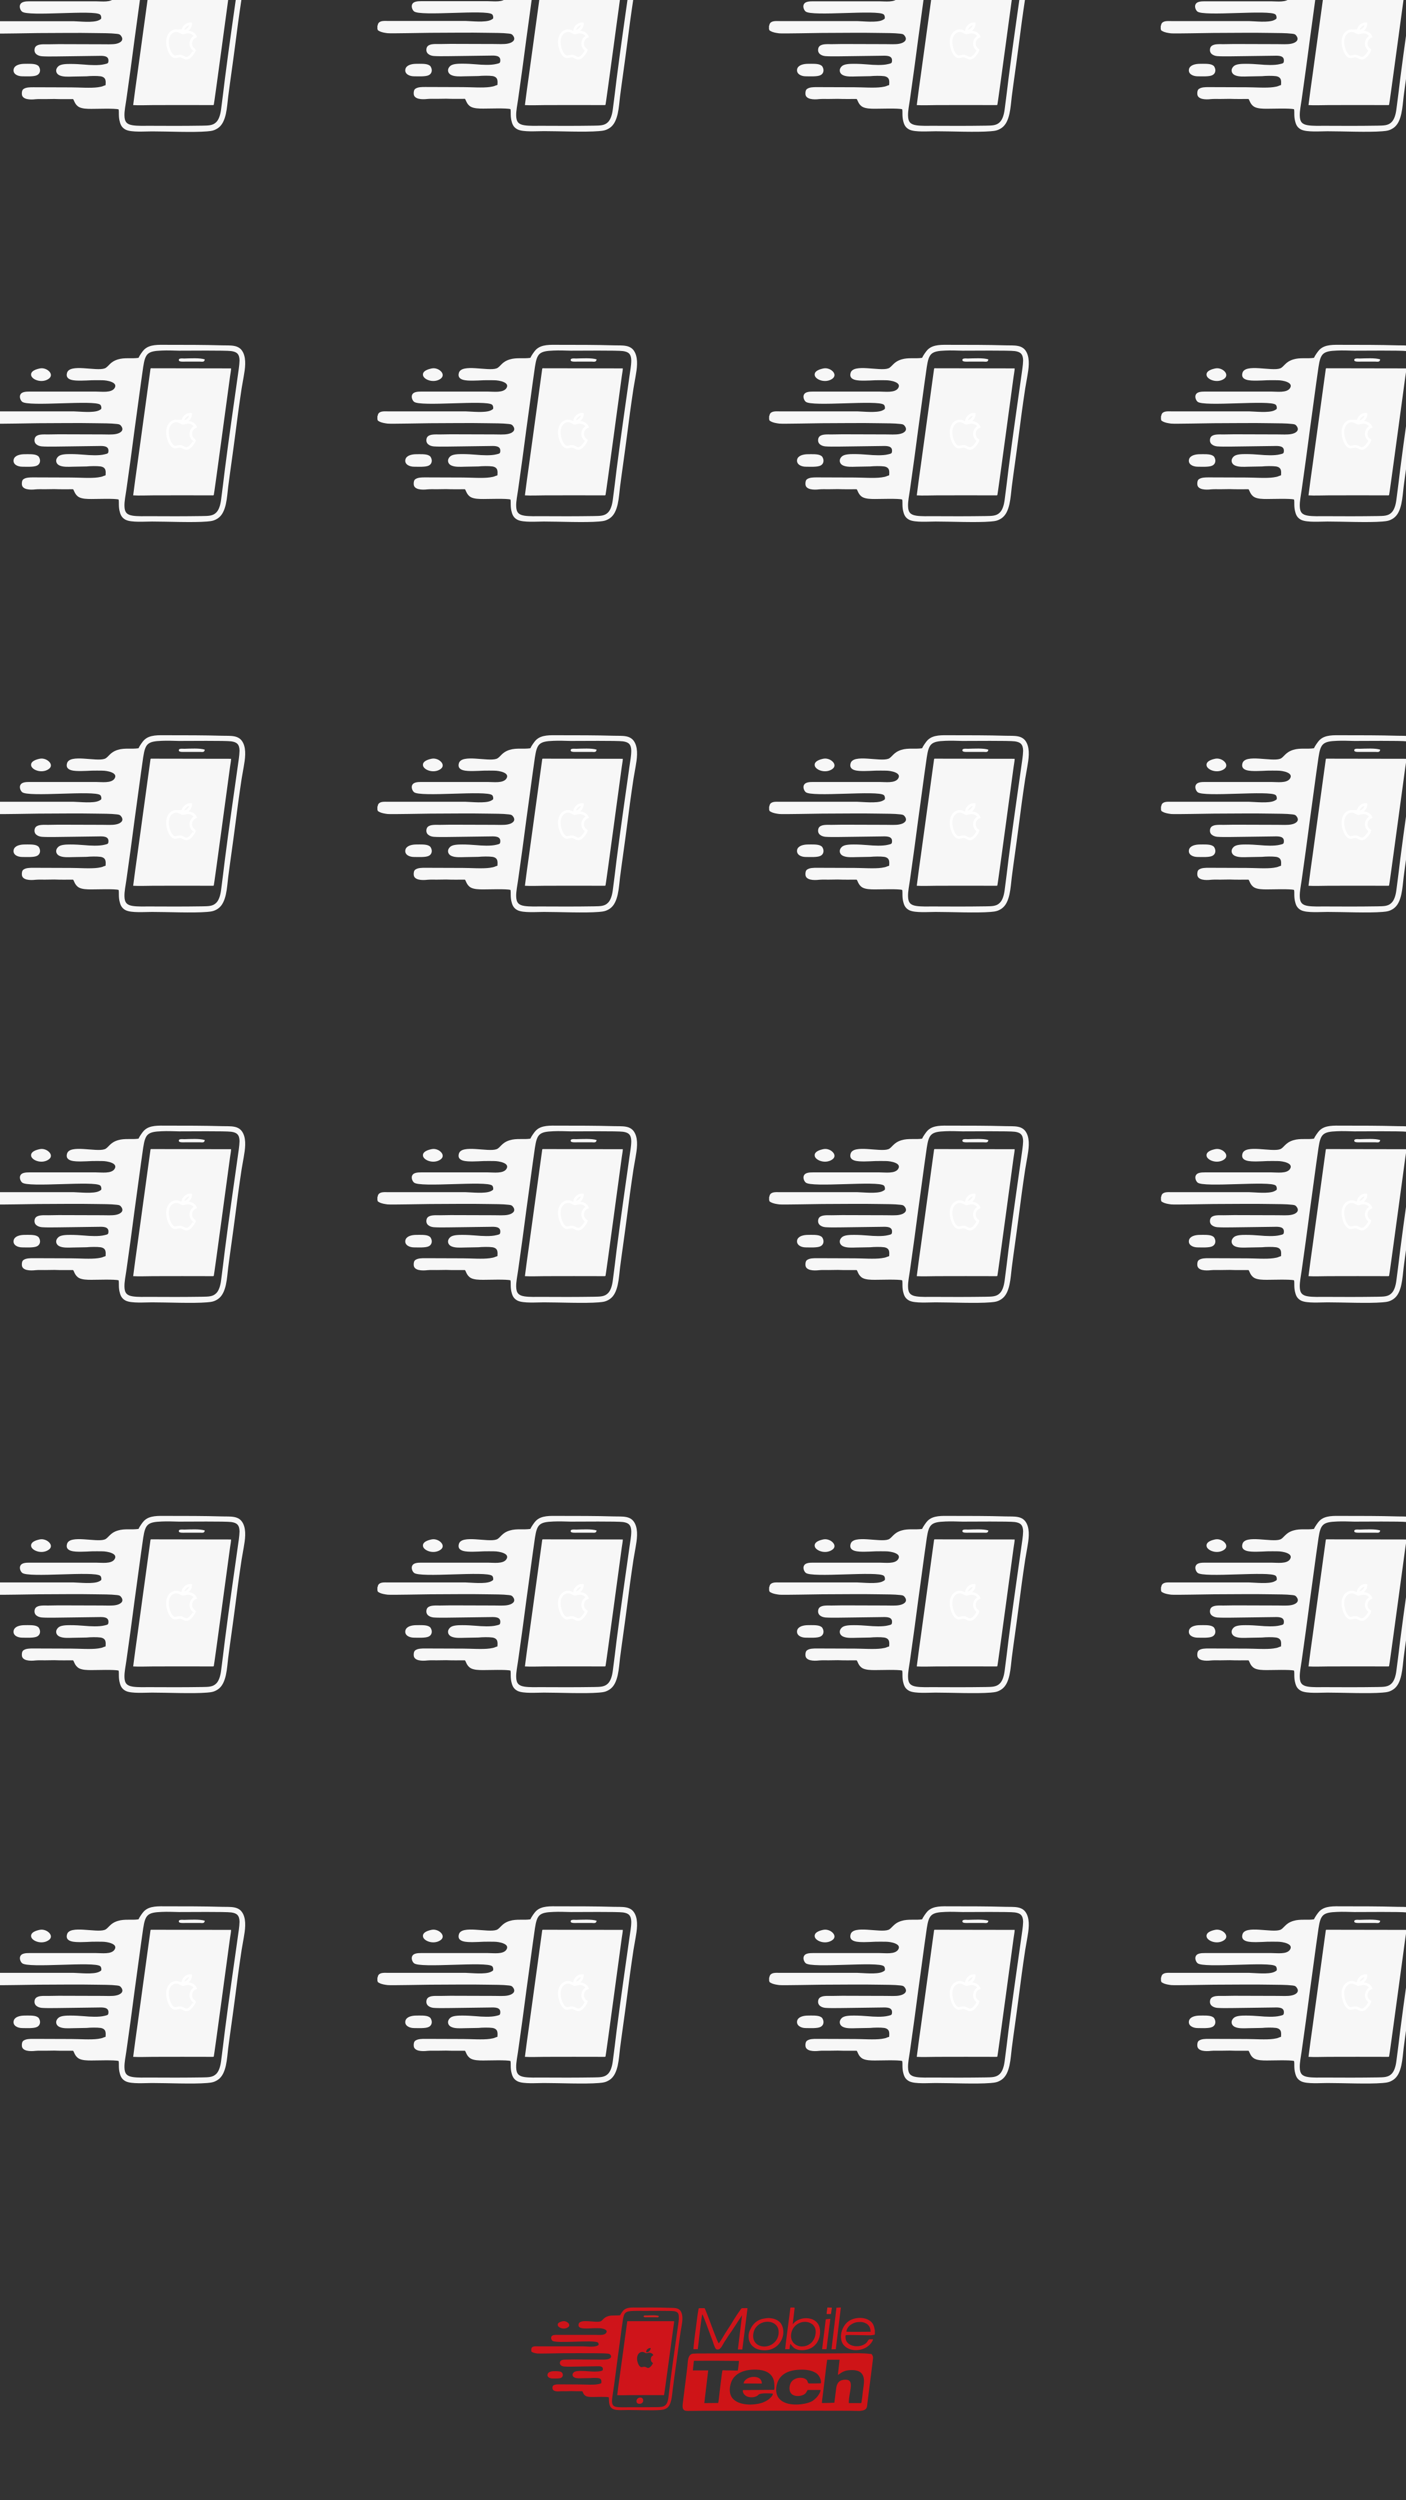 <?xml version="1.0" encoding="utf-8"?>
<!-- Generator: Adobe Illustrator 24.0.1, SVG Export Plug-In . SVG Version: 6.00 Build 0)  -->
<svg version="1.1" id="Camada_1" xmlns="http://www.w3.org/2000/svg" xmlns:xlink="http://www.w3.org/1999/xlink" x="0px" y="0px"
	 viewBox="0 0 1080 1920" style="enable-background:new 0 0 1080 1920;" xml:space="preserve">
<rect x="0" y="0" width="1080" height="1920" fill="#333333" stroke="none"/>
<style type="text/css">
	.st0{fill-rule:evenodd;clip-rule:evenodd;fill:#F7F7F7;}
	.st1{fill:#F7F7F7;stroke:#FFFFFF;stroke-width:2;stroke-miterlimit:10;}
	.st2{fill-rule:evenodd;clip-rule:evenodd;fill:#CF141A;}
	.st3{fill-rule:evenodd;clip-rule:evenodd;fill:#D01E1D;}
	.st4{fill-rule:evenodd;clip-rule:evenodd;fill:#CE1417;}
</style>
<g>
	<path class="st0" d="M17.1,58.6c2.9,0,9,0.4,11.4-0.9c2.4-1.2,2.9-4,1.5-6.4c-0.4-0.7-0.7-0.9-1.4-1.3c-2.2-1.3-7-1-9.7-1
		c-3.6,0-7.7,1-8.4,4.1C9.7,56.8,13.5,58.6,17.1,58.6L17.1,58.6z M17.1,58.6"/>
	<path class="st0" d="M186.7-29.1c-3.1-6.2-9.6-5.2-16.1-5.4C156.6-35,142.4-35,128.2-35c-6.5,0-13.2-0.5-17.5,3.7
		c-1.3,1.3-3.5,4.5-4.3,6.3c-5.4,0.8-10.6-0.4-15.8,1.2c-6.4,1.9-7.2,5.8-10.2,6.9c-6.6,2.4-26.8-3.9-28.9,3.4
		c-1.8,6.1,6.2,6,10.7,6c2.9,0,5.5-0.2,8.3-0.3c2.9-0.1,5.3,0,8.1,0c3.7,0,12.5,1.6,9.3,6.2C85.3,2.1,78.2,1,73.6,1L22.4,1
		C19.7,1,17,1.3,15.8,3c-1.4,1.9-0.2,4.8,1.1,5.9c4.5,4.1,55.6-1.6,60,2.3c0.8,0.7,1,2.2,0.8,3.1c-0.3,0.5-1.1,0.9-1.9,1.3
		c-4.4,2-14.6,0.8-19.3,0.7l-59.6,0c-2.3,0-5.9-0.4-7.3,1.7c-0.6,0.8-0.4,1.6-0.8,2.1v2.3c0.6,1.1-0.3,0.7,1.3,1.6
		c2,1.1,4.3,1.4,6.5,1.7c2.7,0.3,28.2-0.3,32.7-0.3c14.6,0,29.6-0.3,44.2,0c5.1,0.1,11.2,0,16.3,0.6c1.9,0.2,2.6,0.6,3.5,2
		c2.1,3.4-1.6,5.2-4.4,5.7C86,34.2,81.6,34,78.3,34l-33.2-0.1c-3.6,0-7.4,0.2-10.8,0.1c-3.5,0-7.1,0.3-7.7,3.5
		c-0.7,3.7,2.4,5.4,5.5,5.7c5.2,0.4,15.9,0,21.8,0l22-0.3c3.4-0.1,7.6-0.1,7.4,3.8c-0.1,2-0.5,2-3,2.6c-4.2,1.1-11.3,0.7-15.5,0.3
		c-3.5-0.3-7.2-0.5-10.8-0.5c-3.2,0-7.5,0.1-9.3,1.9c-2.4,2.2-2,5.5,1.1,6.9c2.7,1.2,6.5,1,9.9,0.9l10.8-0.2c2.8-0.3,8.1-0.4,10.8,0
		c4.8,0.8,3.8,4.7,3.8,6.8c-2.8,0.8-1.3,0.9-5.8,1.6c-5.6,0.8-14.8,0.1-20.8,0.1c-9.6,0-19.4-0.1-28.8-0.1c-2.8,0-5.7,0-7.7,1.4
		c-1.1,0.8-1.3,2.5-1.2,4c0.3,4.1,6.3,4.3,10.5,3.8c2-0.2,5.1-0.1,7.2-0.1l7.2-0.1c4.7,0.2,9.5,0.1,14.3,0.1
		c0.8,0.1,1.2,4.2,4.7,6.1c2.5,1.3,6.1,1.4,9.5,1.4c3.9,0,18.1-0.5,20.9,0.4c0.5,2.1-0.3,5.4,1,9.8c0.8,3,2.2,4.7,4.7,5.9
		c4.4,2,14.4,1.2,20,1.2c11.8,0,31.3,0.9,42.2,0c3.8-0.3,5.7-0.7,8.4-2.5c6.7-4.5,6.9-16.5,7.9-24.3c1.6-12.5,3.5-25.1,5.1-37.6
		c1.6-12.5,3.3-25.4,5.2-37.8c0.5-3.1,1.1-6.2,1.6-9.2C188.2-16.3,189.4-23.7,186.7-29.1z M182.6-10.8c-3.3,23.5-6.8,47.5-9.8,71
		c-1,7.9-1.9,16-3,23.9c-0.5,3.9-1.6,7.6-3.7,9.7c-2.7,2.7-6.1,2.6-10.8,2.7c-13.4,0.2-26.9,0.2-40.4,0.1c-4,0-9.2,0.2-13-0.4
		c-4.4-0.7-6.2-2.5-6.3-7.4c-0.1-3.7,0.9-8.4,1.4-12c1.1-7.9,2.2-15.7,3.3-23.6c2.1-15.8,4.2-31.7,6.4-47.5
		c1.1-7.9,2.1-15.8,3.3-23.7c1.6-10.4,3.3-12.2,14.3-12.6c4.3-0.2,8.8,0,13.2,0.1c6.8,0,35.8-0.3,40.1,0.3c4.5,0.6,6.3,2.4,6.4,7.2
		C183.9-19,183.1-14.6,182.6-10.8z"/>
	<path class="st0" d="M102.3,80.7c4.7,0.3,10.5,0,15.3,0c14.7,0,30.1-0.1,44.8,0c0.5,0,1.5,0.1,1.8-0.2c0.3-0.4,10.5-76.7,12.5-91.1
		c0.2-1.7,0.8-4.5,0.8-6.2l-61.5-0.1c-0.4,0.2-0.2,0-0.4,0.4l-10,72.8c-0.6,4-1.1,8.1-1.7,12.2L102.3,80.7z M102.3,80.7"/>
	<path class="st0" d="M140.4,25.9c2.2,0,4-1.9,4.1-4.2C142.5,21.8,140.9,23.8,140.4,25.9L140.4,25.9z M140.4,25.9"/>
	<path class="st1" d="M142.1,20.1c2-2.1,4.4-1.8,4.4-1.8s0.1,2.2-1.9,4.1c-2.1,2-4.2,1.4-4.2,1.4S140.3,22,142.1,20.1z M142.9,44.7
		c-1.5-0.2-2.6-1.4-4.2-1.6c-1.7-0.2-3.4,0.7-4.5,0.5c-3.1-0.4-6.1-7.5-5.5-12.8c0.6-5.3,4.3-7.6,7.3-7.2c2,0.2,3.4,1.6,4.4,1.7
		c0.9,0.1,2.7-0.9,4.9-0.6c3.7,0.5,4.8,3.3,4.8,3.3s-3,1.1-3.5,4.7c-0.5,4,2.9,5.8,2.9,5.8S146.3,45.1,142.9,44.7z"/>
	<path class="st0" d="M318,58.6c2.9,0,9,0.4,11.4-0.9c2.4-1.2,2.9-4,1.5-6.4c-0.4-0.7-0.7-0.9-1.4-1.3c-2.2-1.3-7-1-9.7-1
		c-3.6,0-7.7,1-8.4,4.1C310.6,56.8,314.5,58.6,318,58.6L318,58.6z M318,58.6"/>
	<path class="st0" d="M487.7-29.1c-3.1-6.2-9.6-5.2-16.1-5.4C457.5-35,443.4-35,429.2-35c-6.5,0-13.2-0.5-17.5,3.7
		c-1.3,1.3-3.5,4.5-4.3,6.3c-5.4,0.8-10.6-0.4-15.8,1.2c-6.4,1.9-7.2,5.8-10.2,6.9c-6.6,2.4-26.8-3.9-28.9,3.4
		c-1.8,6.1,6.2,6,10.7,6c2.9,0,5.5-0.2,8.3-0.3c2.9-0.1,5.3,0,8.1,0c3.7,0,12.5,1.6,9.3,6.2c-2.5,3.6-9.7,2.5-14.2,2.5l-51.2,0
		c-2.6,0-5.4,0.2-6.6,1.9c-1.4,1.9-0.2,4.8,1.1,5.9c4.5,4.1,55.6-1.6,60,2.3c0.8,0.7,1,2.2,0.8,3.1c-0.3,0.5-1.1,0.9-1.9,1.3
		c-4.4,2-14.6,0.8-19.3,0.7l-59.6,0c-2.3,0-5.9-0.4-7.3,1.7c-0.6,0.8-0.4,1.6-0.8,2.1v2.3c0.6,1.1-0.3,0.7,1.3,1.6
		c2,1.1,4.3,1.4,6.5,1.7c2.7,0.3,28.2-0.3,32.7-0.3c14.6,0,29.6-0.3,44.2,0c5.1,0.1,11.2,0,16.3,0.6c1.9,0.2,2.6,0.6,3.5,2
		c2.1,3.4-1.6,5.2-4.4,5.7c-2.9,0.6-7.3,0.3-10.7,0.3l-33.2-0.1c-3.6,0-7.4,0.2-10.8,0.1c-3.5,0-7.1,0.3-7.7,3.5
		c-0.7,3.7,2.4,5.4,5.5,5.7c5.2,0.4,15.9,0,21.8,0l22-0.3c3.4-0.1,7.6-0.1,7.4,3.8c-0.1,2-0.5,2-3,2.6c-4.2,1.1-11.3,0.7-15.5,0.3
		c-3.5-0.3-7.2-0.5-10.8-0.5c-3.2,0-7.5,0.1-9.3,1.9c-2.4,2.2-2,5.5,1.1,6.9c2.7,1.2,6.5,1,9.9,0.9l10.8-0.2c2.8-0.3,8.1-0.4,10.8,0
		c4.8,0.8,3.8,4.7,3.8,6.8c-2.8,0.8-1.3,0.9-5.8,1.6c-5.6,0.8-14.8,0.1-20.8,0.1c-9.6,0-19.4-0.1-28.8-0.1c-2.8,0-5.7,0-7.7,1.4
		c-1.1,0.8-1.3,2.5-1.2,4c0.3,4.1,6.3,4.3,10.5,3.8c2-0.2,5.1-0.1,7.2-0.1l7.2-0.1c4.7,0.2,9.5,0.1,14.3,0.1
		c0.8,0.1,1.2,4.2,4.7,6.1c2.5,1.3,6.1,1.4,9.5,1.4c3.9,0,18.1-0.5,20.9,0.4c0.5,2.1-0.3,5.4,1,9.8c0.8,3,2.2,4.7,4.7,5.9
		c4.4,2,14.4,1.2,20,1.2c11.8,0,31.3,0.9,42.2,0c3.8-0.3,5.7-0.7,8.4-2.5c6.7-4.5,6.9-16.5,7.9-24.3c1.6-12.5,3.5-25.1,5.1-37.6
		c1.6-12.5,3.3-25.4,5.2-37.8c0.5-3.1,1.1-6.2,1.6-9.2C489.2-16.3,490.4-23.7,487.7-29.1z M483.5-10.8c-3.3,23.5-6.8,47.5-9.8,71
		c-1,7.9-1.9,16-3,23.9c-0.5,3.9-1.6,7.6-3.7,9.7c-2.7,2.7-6.1,2.6-10.8,2.7c-13.4,0.2-26.9,0.2-40.4,0.1c-4,0-9.2,0.2-13-0.4
		c-4.4-0.7-6.2-2.5-6.3-7.4c-0.1-3.7,0.9-8.4,1.4-12c1.1-7.9,2.2-15.7,3.3-23.6c2.1-15.8,4.2-31.7,6.4-47.5
		c1.1-7.9,2.1-15.8,3.3-23.7c1.6-10.4,3.3-12.2,14.3-12.6c4.3-0.2,8.8,0,13.2,0.1c6.8,0,35.8-0.3,40.1,0.3c4.5,0.6,6.3,2.4,6.4,7.2
		C484.9-19,484-14.6,483.5-10.8z"/>
	<path class="st0" d="M403.2,80.7c4.7,0.3,10.5,0,15.3,0c14.7,0,30.1-0.1,44.8,0c0.5,0,1.5,0.1,1.8-0.2c0.3-0.4,10.5-76.7,12.5-91.1
		c0.2-1.7,0.8-4.5,0.8-6.2l-61.5-0.1c-0.4,0.2-0.2,0-0.4,0.4l-10,72.8c-0.6,4-1.1,8.1-1.7,12.2L403.2,80.7z M403.2,80.7"/>
	<path class="st0" d="M441.4,25.9c2.2,0,4-1.9,4.1-4.2C443.5,21.8,441.8,23.8,441.4,25.9L441.4,25.9z M441.4,25.9"/>
	<path class="st1" d="M443,20.1c2-2.1,4.4-1.8,4.4-1.8s0.1,2.2-1.9,4.1c-2.1,2-4.2,1.4-4.2,1.4S441.2,22,443,20.1z M443.9,44.7
		c-1.5-0.2-2.6-1.4-4.2-1.6c-1.7-0.2-3.4,0.7-4.5,0.5c-3.1-0.4-6.1-7.5-5.5-12.8c0.6-5.3,4.3-7.6,7.3-7.2c2,0.2,3.4,1.6,4.4,1.7
		c0.9,0.1,2.7-0.9,4.9-0.6c3.7,0.5,4.8,3.3,4.8,3.3s-3,1.1-3.5,4.7c-0.5,4,2.9,5.8,2.9,5.8S447.2,45.1,443.9,44.7z"/>
	<path class="st0" d="M618.9,58.6c2.9,0,9,0.4,11.4-0.9c2.4-1.2,2.9-4,1.5-6.4c-0.4-0.7-0.7-0.9-1.4-1.3c-2.2-1.3-7-1-9.7-1
		c-3.6,0-7.7,1-8.4,4.1C611.6,56.8,615.4,58.6,618.9,58.6L618.9,58.6z M618.9,58.6"/>
	<path class="st0" d="M788.6-29.1c-3.1-6.2-9.6-5.2-16.1-5.4C758.4-35,744.3-35,730.1-35c-6.5,0-13.2-0.5-17.5,3.7
		c-1.3,1.3-3.5,4.5-4.3,6.3c-5.4,0.8-10.6-0.4-15.8,1.2c-6.4,1.9-7.2,5.8-10.2,6.9c-6.6,2.4-26.8-3.9-28.9,3.4
		c-1.8,6.1,6.2,6,10.7,6c2.9,0,5.5-0.2,8.3-0.3c2.9-0.1,5.3,0,8.1,0c3.7,0,12.5,1.6,9.3,6.2C687.2,2.1,680,1,675.5,1l-51.2,0
		c-2.6,0-5.4,0.2-6.6,1.9c-1.4,1.9-0.2,4.8,1.1,5.9c4.5,4.1,55.6-1.6,60,2.3c0.8,0.7,1,2.2,0.8,3.1c-0.3,0.5-1.1,0.9-1.9,1.3
		c-4.4,2-14.6,0.8-19.3,0.7l-59.6,0c-2.3,0-5.9-0.4-7.3,1.7c-0.6,0.8-0.4,1.6-0.8,2.1v2.3c0.6,1.1-0.3,0.7,1.3,1.6
		c2,1.1,4.3,1.4,6.5,1.7c2.7,0.3,28.2-0.3,32.7-0.3c14.6,0,29.6-0.3,44.2,0c5.1,0.1,11.2,0,16.3,0.6c1.9,0.2,2.6,0.6,3.5,2
		c2.1,3.4-1.6,5.2-4.4,5.7c-2.9,0.6-7.3,0.3-10.7,0.3L647,33.8c-3.6,0-7.4,0.2-10.8,0.1c-3.5,0-7.1,0.3-7.7,3.5
		c-0.7,3.7,2.4,5.4,5.5,5.7c5.2,0.4,15.9,0,21.8,0l22-0.3c3.4-0.1,7.6-0.1,7.4,3.8c-0.1,2-0.5,2-3,2.6c-4.2,1.1-11.3,0.7-15.5,0.3
		c-3.5-0.3-7.2-0.5-10.8-0.5c-3.2,0-7.5,0.1-9.3,1.9c-2.4,2.2-2,5.5,1.1,6.9c2.7,1.2,6.5,1,9.9,0.9l10.8-0.2c2.8-0.3,8.1-0.4,10.8,0
		c4.8,0.8,3.8,4.7,3.8,6.8c-2.8,0.8-1.3,0.9-5.8,1.6c-5.6,0.8-14.8,0.1-20.8,0.1c-9.6,0-19.4-0.1-28.8-0.1c-2.8,0-5.7,0-7.7,1.4
		c-1.1,0.8-1.3,2.5-1.2,4c0.3,4.1,6.3,4.3,10.5,3.8c2-0.2,5.1-0.1,7.2-0.1l7.2-0.1c4.7,0.2,9.5,0.1,14.3,0.1
		c0.8,0.1,1.2,4.2,4.7,6.1c2.5,1.3,6.1,1.4,9.5,1.4c3.9,0,18.1-0.5,20.9,0.4c0.5,2.1-0.3,5.4,1,9.8c0.8,3,2.2,4.7,4.7,5.9
		c4.4,2,14.4,1.2,20,1.2c11.8,0,31.3,0.9,42.2,0c3.8-0.3,5.7-0.7,8.4-2.5c6.7-4.5,6.9-16.5,7.9-24.3c1.6-12.5,3.5-25.1,5.1-37.6
		c1.6-12.5,3.3-25.4,5.2-37.8c0.5-3.1,1.1-6.2,1.6-9.2C790.1-16.3,791.3-23.7,788.6-29.1z M784.5-10.8c-3.3,23.5-6.8,47.5-9.8,71
		c-1,7.9-1.9,16-3,23.9c-0.5,3.9-1.6,7.6-3.7,9.7c-2.7,2.7-6.1,2.6-10.8,2.7c-13.4,0.2-26.9,0.2-40.4,0.1c-4,0-9.2,0.2-13-0.4
		c-4.4-0.7-6.2-2.5-6.3-7.4c-0.1-3.7,0.9-8.4,1.4-12c1.1-7.9,2.2-15.7,3.3-23.6c2.1-15.8,4.2-31.7,6.4-47.5
		c1.1-7.9,2.1-15.8,3.3-23.7c1.6-10.4,3.3-12.2,14.3-12.6c4.3-0.2,8.8,0,13.2,0.1c6.8,0,35.8-0.3,40.1,0.3c4.5,0.6,6.3,2.4,6.4,7.2
		C785.8-19,785-14.6,784.5-10.8z"/>
	<path class="st0" d="M704.2,80.7c4.7,0.3,10.5,0,15.3,0c14.7,0,30.1-0.1,44.8,0c0.5,0,1.5,0.1,1.8-0.2c0.3-0.4,10.5-76.7,12.5-91.1
		c0.2-1.7,0.8-4.5,0.8-6.2l-61.5-0.1c-0.4,0.2-0.2,0-0.4,0.4l-10,72.8c-0.6,4-1.1,8.1-1.7,12.2L704.2,80.7z M704.2,80.7"/>
	<path class="st0" d="M742.3,25.9c2.2,0,4-1.9,4.1-4.2C744.4,21.8,742.8,23.8,742.3,25.9L742.3,25.9z M742.3,25.9"/>
	<path class="st1" d="M744,20.1c2-2.1,4.4-1.8,4.4-1.8s0.1,2.2-1.9,4.1c-2.1,2-4.2,1.4-4.2,1.4S742.2,22,744,20.1z M744.8,44.7
		c-1.5-0.2-2.6-1.4-4.2-1.6c-1.7-0.2-3.4,0.7-4.5,0.5c-3.1-0.4-6.1-7.5-5.5-12.8c0.6-5.3,4.3-7.6,7.3-7.2c2,0.2,3.4,1.6,4.4,1.7
		c0.9,0.1,2.7-0.9,4.9-0.6c3.7,0.5,4.8,3.3,4.8,3.3s-3,1.1-3.5,4.7c-0.5,4,2.9,5.8,2.9,5.8S748.2,45.1,744.8,44.7z"/>
	<path class="st0" d="M919.9,58.6c2.9,0,9,0.4,11.4-0.9c2.4-1.2,2.9-4,1.5-6.4c-0.4-0.7-0.7-0.9-1.4-1.3c-2.2-1.3-7-1-9.7-1
		c-3.6,0-7.7,1-8.4,4.1C912.5,56.8,916.4,58.6,919.9,58.6L919.9,58.6z M919.9,58.6"/>
	<path class="st0" d="M1089.6-29.1c-3.1-6.2-9.6-5.2-16.1-5.4c-14.1-0.4-28.2-0.4-42.4-0.4c-6.5,0-13.2-0.5-17.5,3.7
		c-1.3,1.3-3.5,4.5-4.3,6.3c-5.4,0.8-10.6-0.4-15.8,1.2c-6.4,1.9-7.2,5.8-10.2,6.9c-6.6,2.4-26.8-3.9-28.9,3.4
		c-1.8,6.1,6.2,6,10.7,6c2.9,0,5.5-0.2,8.3-0.3c2.9-0.1,5.3,0,8.1,0c3.7,0,12.5,1.6,9.3,6.2C988.1,2.1,981,1,976.4,1l-51.2,0
		c-2.6,0-5.4,0.2-6.6,1.9c-1.4,1.9-0.2,4.8,1.1,5.9c4.5,4.1,55.6-1.6,60,2.3c0.8,0.7,1,2.2,0.8,3.1c-0.3,0.5-1.1,0.9-1.9,1.3
		c-4.4,2-14.6,0.8-19.3,0.7l-59.6,0c-2.3,0-5.9-0.4-7.3,1.7c-0.6,0.8-0.4,1.6-0.8,2.1v2.3c0.6,1.1-0.3,0.7,1.3,1.6
		c2,1.1,4.3,1.4,6.5,1.7c2.7,0.3,28.2-0.3,32.7-0.3c14.6,0,29.6-0.3,44.2,0c5.1,0.1,11.2,0,16.3,0.6c1.9,0.2,2.6,0.6,3.5,2
		c2.1,3.4-1.6,5.2-4.4,5.7c-2.9,0.6-7.3,0.3-10.7,0.3L948,33.8c-3.6,0-7.4,0.2-10.8,0.1c-3.5,0-7.1,0.3-7.7,3.5
		c-0.7,3.7,2.4,5.4,5.5,5.7c5.2,0.4,15.9,0,21.8,0l22-0.3c3.4-0.1,7.6-0.1,7.4,3.8c-0.1,2-0.5,2-3,2.6c-4.2,1.1-11.3,0.7-15.5,0.3
		c-3.5-0.3-7.2-0.5-10.8-0.5c-3.2,0-7.5,0.1-9.3,1.9c-2.4,2.2-2,5.5,1.1,6.9c2.7,1.2,6.5,1,9.9,0.9l10.8-0.2c2.8-0.3,8.1-0.4,10.8,0
		c4.8,0.8,3.8,4.7,3.8,6.8c-2.8,0.8-1.3,0.9-5.8,1.6c-5.6,0.8-14.8,0.1-20.8,0.1c-9.6,0-19.4-0.1-28.8-0.1c-2.8,0-5.7,0-7.7,1.4
		c-1.1,0.8-1.3,2.5-1.2,4c0.3,4.1,6.3,4.3,10.5,3.8c2-0.2,5.1-0.1,7.2-0.1l7.2-0.1c4.7,0.2,9.5,0.1,14.3,0.1
		c0.8,0.1,1.2,4.2,4.7,6.1c2.5,1.3,6.1,1.4,9.5,1.4c3.9,0,18.1-0.5,20.9,0.4c0.5,2.1-0.3,5.4,1,9.8c0.8,3,2.2,4.7,4.7,5.9
		c4.4,2,14.4,1.2,20,1.2c11.8,0,31.3,0.9,42.2,0c3.8-0.3,5.7-0.7,8.4-2.5c6.7-4.5,6.9-16.5,7.9-24.3c1.6-12.5,3.5-25.1,5.1-37.6
		c1.6-12.5,3.3-25.4,5.2-37.8c0.5-3.1,1.1-6.2,1.6-9.2C1091-16.3,1092.3-23.7,1089.6-29.1z M1085.4-10.8c-3.3,23.5-6.8,47.5-9.8,71
		c-1,7.9-1.9,16-3,23.9c-0.5,3.9-1.6,7.6-3.7,9.7c-2.7,2.7-6.1,2.6-10.8,2.7c-13.4,0.2-26.9,0.2-40.4,0.1c-4,0-9.2,0.2-13-0.4
		c-4.4-0.7-6.2-2.5-6.3-7.4c-0.1-3.7,0.9-8.4,1.4-12c1.1-7.9,2.2-15.7,3.3-23.6c2.1-15.8,4.2-31.7,6.4-47.5
		c1.1-7.9,2.1-15.8,3.3-23.7c1.6-10.4,3.3-12.2,14.3-12.6c4.3-0.2,8.8,0,13.2,0.1c6.8,0,35.8-0.3,40.1,0.3c4.5,0.6,6.3,2.4,6.4,7.2
		C1086.7-19,1085.9-14.6,1085.4-10.8z"/>
	<path class="st0" d="M1005.1,80.7c4.7,0.3,10.5,0,15.3,0c14.7,0,30.1-0.1,44.8,0c0.5,0,1.5,0.1,1.8-0.2
		c0.3-0.4,10.5-76.7,12.5-91.1c0.2-1.7,0.8-4.5,0.8-6.2l-61.5-0.1c-0.4,0.2-0.2,0-0.4,0.4l-10,72.8c-0.6,4-1.1,8.1-1.7,12.2
		L1005.1,80.7z M1005.1,80.7"/>
	<path class="st0" d="M1043.3,25.9c2.2,0,4-1.9,4.1-4.2C1045.3,21.8,1043.7,23.8,1043.3,25.9L1043.3,25.9z M1043.3,25.9"/>
	<path class="st1" d="M1044.9,20.1c2-2.1,4.4-1.8,4.4-1.8s0.1,2.2-1.9,4.1c-2.1,2-4.2,1.4-4.2,1.4S1043.1,22,1044.9,20.1z
		 M1045.8,44.7c-1.5-0.2-2.6-1.4-4.2-1.6c-1.7-0.2-3.4,0.7-4.5,0.5c-3.1-0.4-6.1-7.5-5.5-12.8c0.6-5.3,4.3-7.6,7.3-7.2
		c2,0.2,3.4,1.6,4.4,1.7c0.9,0.1,2.7-0.9,4.9-0.6c3.7,0.5,4.8,3.3,4.8,3.3s-3,1.1-3.5,4.7c-0.5,4,2.9,5.8,2.9,5.8
		S1049.1,45.1,1045.8,44.7z"/>
	<path class="st0" d="M17.1,358.4c2.9,0,9,0.4,11.4-0.9c2.4-1.2,2.9-4,1.5-6.4c-0.4-0.7-0.7-0.9-1.4-1.3c-2.2-1.3-7-1-9.7-1
		c-3.6,0-7.7,1-8.4,4.1C9.7,356.6,13.5,358.4,17.1,358.4L17.1,358.4z M17.1,358.4"/>
	<path class="st0" d="M30.8,282.9c-2.6,0.5-7.8,1.9-6.8,5.6c0.9,3.1,7.9,5.9,13.1,2.6C42.4,287.7,36.1,281.9,30.8,282.9L30.8,282.9z
		 M30.8,282.9"/>
	<path class="st0" d="M186.7,270.6c-3.1-6.2-9.6-5.2-16.1-5.4c-14.1-0.4-28.2-0.4-42.4-0.4c-6.5,0-13.2-0.5-17.5,3.7
		c-1.3,1.3-3.5,4.5-4.3,6.3c-5.4,0.8-10.6-0.4-15.8,1.2c-6.4,1.9-7.2,5.8-10.2,6.9c-6.6,2.4-26.8-3.9-28.9,3.4
		c-1.8,6.1,6.2,6,10.7,6c2.9,0,5.5-0.2,8.3-0.3c2.9-0.1,5.3,0,8.1,0c3.7,0,12.5,1.6,9.3,6.2c-2.5,3.6-9.7,2.5-14.2,2.5l-51.2,0
		c-2.6,0-5.4,0.2-6.6,1.9c-1.4,1.9-0.2,4.8,1.1,5.9c4.5,4.1,55.6-1.6,60,2.3c0.8,0.7,1,2.2,0.8,3.1c-0.3,0.5-1.1,0.9-1.9,1.3
		c-4.4,2-14.6,0.8-19.3,0.7l-59.6,0c-2.3,0-5.9-0.4-7.3,1.7c-0.6,0.8-0.4,1.6-0.8,2.1v2.3c0.6,1.1-0.3,0.7,1.3,1.6
		c2,1.1,4.3,1.4,6.5,1.7c2.7,0.3,28.2-0.3,32.7-0.3c14.6,0,29.6-0.3,44.2,0c5.1,0.1,11.2,0,16.3,0.6c1.9,0.2,2.6,0.6,3.5,2
		c2.1,3.4-1.6,5.2-4.4,5.7c-2.9,0.6-7.3,0.3-10.7,0.3l-33.2-0.1c-3.6,0-7.4,0.2-10.8,0.1c-3.5,0-7.1,0.3-7.7,3.5
		c-0.7,3.7,2.4,5.4,5.5,5.7c5.2,0.4,15.9,0,21.8,0l22-0.3c3.4-0.1,7.6-0.1,7.4,3.8c-0.1,2-0.5,2-3,2.6c-4.2,1.1-11.3,0.7-15.5,0.3
		c-3.5-0.3-7.2-0.5-10.8-0.5c-3.2,0-7.5,0.1-9.3,1.9c-2.4,2.2-2,5.5,1.1,6.9c2.7,1.2,6.5,1,9.9,0.9l10.8-0.2c2.8-0.3,8.1-0.4,10.8,0
		c4.8,0.8,3.8,4.7,3.8,6.8c-2.8,0.8-1.3,0.9-5.8,1.6c-5.6,0.8-14.8,0.1-20.8,0.1c-9.6,0-19.4-0.1-28.8-0.1c-2.8,0-5.7,0-7.7,1.4
		c-1.1,0.8-1.3,2.5-1.2,4c0.3,4.1,6.3,4.3,10.5,3.8c2-0.2,5.1-0.1,7.2-0.1l7.2-0.1c4.7,0.2,9.5,0.1,14.3,0.1
		c0.8,0.1,1.2,4.2,4.7,6.1c2.5,1.3,6.1,1.4,9.5,1.4c3.9,0,18.1-0.5,20.9,0.4c0.5,2.1-0.3,5.4,1,9.8c0.8,3,2.2,4.7,4.7,5.9
		c4.4,2,14.4,1.2,20,1.2c11.8,0,31.3,0.9,42.2,0c3.8-0.3,5.7-0.7,8.4-2.5c6.7-4.5,6.9-16.5,7.9-24.3c1.6-12.5,3.5-25.1,5.1-37.6
		c1.6-12.5,3.3-25.4,5.2-37.8c0.5-3.1,1.1-6.2,1.6-9.2C188.2,283.4,189.4,276.1,186.7,270.6z M182.6,289c-3.3,23.5-6.8,47.5-9.8,71
		c-1,7.9-1.9,16-3,23.9c-0.5,3.9-1.6,7.6-3.7,9.7c-2.7,2.7-6.1,2.6-10.8,2.7c-13.4,0.2-26.9,0.2-40.4,0.1c-4,0-9.2,0.2-13-0.4
		c-4.4-0.7-6.2-2.5-6.3-7.4c-0.1-3.7,0.9-8.4,1.4-12c1.1-7.9,2.2-15.7,3.3-23.6c2.1-15.8,4.2-31.7,6.4-47.5
		c1.1-7.9,2.1-15.8,3.3-23.7c1.6-10.4,3.3-12.2,14.3-12.6c4.3-0.2,8.8,0,13.2,0.1c6.8,0,35.8-0.3,40.1,0.3c4.5,0.6,6.3,2.4,6.4,7.2
		C183.9,280.7,183.1,285.2,182.6,289z"/>
	<path class="st0" d="M102.3,380.4c4.7,0.3,10.5,0,15.3,0c14.7,0,30.1-0.1,44.8,0c0.5,0,1.5,0.1,1.8-0.2
		c0.3-0.4,10.5-76.7,12.5-91.1c0.2-1.7,0.8-4.5,0.8-6.2l-61.5-0.1c-0.4,0.2-0.2,0-0.4,0.4l-10,72.8c-0.6,4-1.1,8.1-1.7,12.2
		L102.3,380.4z M102.3,380.4"/>
	<path class="st0" d="M157.3,276c-3.6-1.3-11.5-0.8-15.7-0.7c-1.5,0-4.7-0.5-4.2,1.5c0.3,1.2,3.8,0.9,4.8,0.9l11.4,0
		C155.7,277.8,157,278.1,157.3,276L157.3,276z M157.3,276"/>
	<path class="st0" d="M140.4,325.7c2.2,0,4-1.9,4.1-4.2C142.5,321.6,140.9,323.6,140.4,325.7L140.4,325.7z M140.4,325.7"/>
	<path class="st1" d="M142.1,319.9c2-2.1,4.4-1.8,4.4-1.8s0.1,2.2-1.9,4.1c-2.1,2-4.2,1.4-4.2,1.4S140.3,321.7,142.1,319.9z
		 M142.9,344.4c-1.5-0.2-2.6-1.4-4.2-1.6c-1.7-0.2-3.4,0.7-4.5,0.5c-3.1-0.4-6.1-7.5-5.5-12.8c0.6-5.3,4.3-7.6,7.3-7.2
		c2,0.2,3.4,1.6,4.4,1.7c0.9,0.1,2.7-0.9,4.9-0.6c3.7,0.5,4.8,3.3,4.8,3.3s-3,1.1-3.5,4.7c-0.5,4,2.9,5.8,2.9,5.8
		S146.3,344.8,142.9,344.4z"/>
	<path class="st0" d="M318,358.4c2.9,0,9,0.4,11.4-0.9c2.4-1.2,2.9-4,1.5-6.4c-0.4-0.7-0.7-0.9-1.4-1.3c-2.2-1.3-7-1-9.7-1
		c-3.6,0-7.7,1-8.4,4.1C310.6,356.6,314.5,358.4,318,358.4L318,358.4z M318,358.4"/>
	<path class="st0" d="M331.8,282.9c-2.6,0.5-7.8,1.9-6.8,5.6c0.9,3.1,7.9,5.9,13.1,2.6C343.3,287.7,337.1,281.9,331.8,282.9
		L331.8,282.9z M331.8,282.9"/>
	<path class="st0" d="M487.7,270.6c-3.1-6.2-9.6-5.2-16.1-5.4c-14.1-0.4-28.2-0.4-42.4-0.4c-6.5,0-13.2-0.5-17.5,3.7
		c-1.3,1.3-3.5,4.5-4.3,6.3c-5.4,0.8-10.6-0.4-15.8,1.2c-6.4,1.9-7.2,5.8-10.2,6.9c-6.6,2.4-26.8-3.9-28.9,3.4
		c-1.8,6.1,6.2,6,10.7,6c2.9,0,5.5-0.2,8.3-0.3c2.9-0.1,5.3,0,8.1,0c3.7,0,12.5,1.6,9.3,6.2c-2.5,3.6-9.7,2.5-14.2,2.5l-51.2,0
		c-2.6,0-5.4,0.2-6.6,1.9c-1.4,1.9-0.2,4.8,1.1,5.9c4.5,4.1,55.6-1.6,60,2.3c0.8,0.7,1,2.2,0.8,3.1c-0.3,0.5-1.1,0.9-1.9,1.3
		c-4.4,2-14.6,0.8-19.3,0.7l-59.6,0c-2.3,0-5.9-0.4-7.3,1.7c-0.6,0.8-0.4,1.6-0.8,2.1v2.3c0.6,1.1-0.3,0.7,1.3,1.6
		c2,1.1,4.3,1.4,6.5,1.7c2.7,0.3,28.2-0.3,32.7-0.3c14.6,0,29.6-0.3,44.2,0c5.1,0.1,11.2,0,16.3,0.6c1.9,0.2,2.6,0.6,3.5,2
		c2.1,3.4-1.6,5.2-4.4,5.7c-2.9,0.6-7.3,0.3-10.7,0.3l-33.2-0.1c-3.6,0-7.4,0.2-10.8,0.1c-3.5,0-7.1,0.3-7.7,3.5
		c-0.7,3.7,2.4,5.4,5.5,5.7c5.2,0.4,15.9,0,21.8,0l22-0.3c3.4-0.1,7.6-0.1,7.4,3.8c-0.1,2-0.5,2-3,2.6c-4.2,1.1-11.3,0.7-15.5,0.3
		c-3.5-0.3-7.2-0.5-10.8-0.5c-3.2,0-7.5,0.1-9.3,1.9c-2.4,2.2-2,5.5,1.1,6.9c2.7,1.2,6.5,1,9.9,0.9l10.8-0.2c2.8-0.3,8.1-0.4,10.8,0
		c4.8,0.8,3.8,4.7,3.8,6.8c-2.8,0.8-1.3,0.9-5.8,1.6c-5.6,0.8-14.8,0.1-20.8,0.1c-9.6,0-19.4-0.1-28.8-0.1c-2.8,0-5.7,0-7.7,1.4
		c-1.1,0.8-1.3,2.5-1.2,4c0.3,4.1,6.3,4.3,10.5,3.8c2-0.2,5.1-0.1,7.2-0.1l7.2-0.1c4.7,0.2,9.5,0.1,14.3,0.1
		c0.8,0.1,1.2,4.2,4.7,6.1c2.5,1.3,6.1,1.4,9.5,1.4c3.9,0,18.1-0.5,20.9,0.4c0.5,2.1-0.3,5.4,1,9.8c0.8,3,2.2,4.7,4.7,5.9
		c4.4,2,14.4,1.2,20,1.2c11.8,0,31.3,0.9,42.2,0c3.8-0.3,5.7-0.7,8.4-2.5c6.7-4.5,6.9-16.5,7.9-24.3c1.6-12.5,3.5-25.1,5.1-37.6
		c1.6-12.5,3.3-25.4,5.2-37.8c0.5-3.1,1.1-6.2,1.6-9.2C489.2,283.4,490.4,276.1,487.7,270.6z M483.5,289c-3.3,23.5-6.8,47.5-9.8,71
		c-1,7.9-1.9,16-3,23.9c-0.5,3.9-1.6,7.6-3.7,9.7c-2.7,2.7-6.1,2.6-10.8,2.7c-13.4,0.2-26.9,0.2-40.4,0.1c-4,0-9.2,0.2-13-0.4
		c-4.4-0.7-6.2-2.5-6.3-7.4c-0.1-3.7,0.9-8.4,1.4-12c1.1-7.9,2.2-15.7,3.3-23.6c2.1-15.8,4.2-31.7,6.4-47.5
		c1.1-7.9,2.1-15.8,3.3-23.7c1.6-10.4,3.3-12.2,14.3-12.6c4.3-0.2,8.8,0,13.2,0.1c6.8,0,35.8-0.3,40.1,0.3c4.5,0.6,6.3,2.4,6.4,7.2
		C484.9,280.7,484,285.2,483.5,289z"/>
	<path class="st0" d="M403.2,380.4c4.7,0.3,10.5,0,15.3,0c14.7,0,30.1-0.1,44.8,0c0.5,0,1.5,0.1,1.8-0.2
		c0.3-0.4,10.5-76.7,12.5-91.1c0.2-1.7,0.8-4.5,0.8-6.2l-61.5-0.1c-0.4,0.2-0.2,0-0.4,0.4l-10,72.8c-0.6,4-1.1,8.1-1.7,12.2
		L403.2,380.4z M403.2,380.4"/>
	<path class="st0" d="M458.3,276c-3.6-1.3-11.5-0.8-15.7-0.7c-1.5,0-4.7-0.5-4.2,1.5c0.3,1.2,3.8,0.9,4.8,0.9l11.4,0
		C456.6,277.8,457.9,278.1,458.3,276L458.3,276z M458.3,276"/>
	<path class="st0" d="M441.4,325.7c2.2,0,4-1.9,4.1-4.2C443.5,321.6,441.8,323.6,441.4,325.7L441.4,325.7z M441.4,325.7"/>
	<path class="st1" d="M443,319.9c2-2.1,4.4-1.8,4.4-1.8s0.1,2.2-1.9,4.1c-2.1,2-4.2,1.4-4.2,1.4S441.2,321.7,443,319.9z
		 M443.9,344.4c-1.5-0.2-2.6-1.4-4.2-1.6c-1.7-0.2-3.4,0.7-4.5,0.5c-3.1-0.4-6.1-7.5-5.5-12.8c0.6-5.3,4.3-7.6,7.3-7.2
		c2,0.2,3.4,1.6,4.4,1.7c0.9,0.1,2.7-0.9,4.9-0.6c3.7,0.5,4.8,3.3,4.8,3.3s-3,1.1-3.5,4.7c-0.5,4,2.9,5.8,2.9,5.8
		S447.2,344.8,443.9,344.4z"/>
	<path class="st0" d="M618.9,358.4c2.9,0,9,0.4,11.4-0.9c2.4-1.2,2.9-4,1.5-6.4c-0.4-0.7-0.7-0.9-1.4-1.3c-2.2-1.3-7-1-9.7-1
		c-3.6,0-7.7,1-8.4,4.1C611.6,356.6,615.4,358.4,618.9,358.4L618.9,358.4z M618.9,358.4"/>
	<path class="st0" d="M632.7,282.9c-2.6,0.5-7.8,1.9-6.8,5.6c0.9,3.1,7.9,5.9,13.1,2.6C644.3,287.7,638,281.9,632.7,282.9
		L632.7,282.9z M632.7,282.9"/>
	<path class="st0" d="M788.6,270.6c-3.1-6.2-9.6-5.2-16.1-5.4c-14.1-0.4-28.2-0.4-42.4-0.4c-6.5,0-13.2-0.5-17.5,3.7
		c-1.3,1.3-3.5,4.5-4.3,6.3c-5.4,0.8-10.6-0.4-15.8,1.2c-6.4,1.9-7.2,5.8-10.2,6.9c-6.6,2.4-26.8-3.9-28.9,3.4
		c-1.8,6.1,6.2,6,10.7,6c2.9,0,5.5-0.2,8.3-0.3c2.9-0.1,5.3,0,8.1,0c3.7,0,12.5,1.6,9.3,6.2c-2.5,3.6-9.7,2.5-14.2,2.5l-51.2,0
		c-2.6,0-5.4,0.2-6.6,1.9c-1.4,1.9-0.2,4.8,1.1,5.9c4.5,4.1,55.6-1.6,60,2.3c0.8,0.7,1,2.2,0.8,3.1c-0.3,0.5-1.1,0.9-1.9,1.3
		c-4.4,2-14.6,0.8-19.3,0.7l-59.6,0c-2.3,0-5.9-0.4-7.3,1.7c-0.6,0.8-0.4,1.6-0.8,2.1v2.3c0.6,1.1-0.3,0.7,1.3,1.6
		c2,1.1,4.3,1.4,6.5,1.7c2.7,0.3,28.2-0.3,32.7-0.3c14.6,0,29.6-0.3,44.2,0c5.1,0.1,11.2,0,16.3,0.6c1.9,0.2,2.6,0.6,3.5,2
		c2.1,3.4-1.6,5.2-4.4,5.7c-2.9,0.6-7.3,0.3-10.7,0.3l-33.2-0.1c-3.6,0-7.4,0.2-10.8,0.1c-3.5,0-7.1,0.3-7.7,3.5
		c-0.7,3.7,2.4,5.4,5.5,5.7c5.2,0.4,15.9,0,21.8,0l22-0.3c3.4-0.1,7.6-0.1,7.4,3.8c-0.1,2-0.5,2-3,2.6c-4.2,1.1-11.3,0.7-15.5,0.3
		c-3.5-0.3-7.2-0.5-10.8-0.5c-3.2,0-7.5,0.1-9.3,1.9c-2.4,2.2-2,5.5,1.1,6.9c2.7,1.2,6.5,1,9.9,0.9l10.8-0.2c2.8-0.3,8.1-0.4,10.8,0
		c4.8,0.8,3.8,4.7,3.8,6.8c-2.8,0.8-1.3,0.9-5.8,1.6c-5.6,0.8-14.8,0.1-20.8,0.1c-9.6,0-19.4-0.1-28.8-0.1c-2.8,0-5.7,0-7.7,1.4
		c-1.1,0.8-1.3,2.5-1.2,4c0.3,4.1,6.3,4.3,10.5,3.8c2-0.2,5.1-0.1,7.2-0.1l7.2-0.1c4.7,0.2,9.5,0.1,14.3,0.1
		c0.8,0.1,1.2,4.2,4.7,6.1c2.5,1.3,6.1,1.4,9.5,1.4c3.9,0,18.1-0.5,20.9,0.4c0.5,2.1-0.3,5.4,1,9.8c0.8,3,2.2,4.7,4.7,5.9
		c4.4,2,14.4,1.2,20,1.2c11.8,0,31.3,0.9,42.2,0c3.8-0.3,5.7-0.7,8.4-2.5c6.7-4.5,6.9-16.5,7.9-24.3c1.6-12.5,3.5-25.1,5.1-37.6
		c1.6-12.5,3.3-25.4,5.2-37.8c0.5-3.1,1.1-6.2,1.6-9.2C790.1,283.4,791.3,276.1,788.6,270.6z M784.5,289c-3.3,23.5-6.8,47.5-9.8,71
		c-1,7.9-1.9,16-3,23.9c-0.5,3.9-1.6,7.6-3.7,9.7c-2.7,2.7-6.1,2.6-10.8,2.7c-13.4,0.2-26.9,0.2-40.4,0.1c-4,0-9.2,0.2-13-0.4
		c-4.4-0.7-6.2-2.5-6.3-7.4c-0.1-3.7,0.9-8.4,1.4-12c1.1-7.9,2.2-15.7,3.3-23.6c2.1-15.8,4.2-31.7,6.4-47.5
		c1.1-7.9,2.1-15.8,3.3-23.7c1.6-10.4,3.3-12.2,14.3-12.6c4.3-0.2,8.8,0,13.2,0.1c6.8,0,35.8-0.3,40.1,0.3c4.5,0.6,6.3,2.4,6.4,7.2
		C785.8,280.7,785,285.2,784.5,289z"/>
	<path class="st0" d="M704.2,380.4c4.7,0.3,10.5,0,15.3,0c14.7,0,30.1-0.1,44.8,0c0.5,0,1.5,0.1,1.8-0.2
		c0.3-0.4,10.5-76.7,12.5-91.1c0.2-1.7,0.8-4.5,0.8-6.2l-61.5-0.1c-0.4,0.2-0.2,0-0.4,0.4l-10,72.8c-0.6,4-1.1,8.1-1.7,12.2
		L704.2,380.4z M704.2,380.4"/>
	<path class="st0" d="M759.2,276c-3.6-1.3-11.5-0.8-15.7-0.7c-1.5,0-4.7-0.5-4.2,1.5c0.3,1.2,3.8,0.9,4.8,0.9l11.4,0
		C757.6,277.8,758.9,278.1,759.2,276L759.2,276z M759.2,276"/>
	<path class="st0" d="M742.3,325.7c2.2,0,4-1.9,4.1-4.2C744.4,321.6,742.8,323.6,742.3,325.7L742.3,325.7z M742.3,325.7"/>
	<path class="st1" d="M744,319.9c2-2.1,4.4-1.8,4.4-1.8s0.1,2.2-1.9,4.1c-2.1,2-4.2,1.4-4.2,1.4S742.2,321.7,744,319.9z
		 M744.8,344.4c-1.5-0.2-2.6-1.4-4.2-1.6c-1.7-0.2-3.4,0.7-4.5,0.5c-3.1-0.4-6.1-7.5-5.5-12.8c0.6-5.3,4.3-7.6,7.3-7.2
		c2,0.2,3.4,1.6,4.4,1.7c0.9,0.1,2.7-0.9,4.9-0.6c3.7,0.5,4.8,3.3,4.8,3.3s-3,1.1-3.5,4.7c-0.5,4,2.9,5.8,2.9,5.8
		S748.2,344.8,744.8,344.4z"/>
	<path class="st0" d="M919.9,358.4c2.9,0,9,0.4,11.4-0.9c2.4-1.2,2.9-4,1.5-6.4c-0.4-0.7-0.7-0.9-1.4-1.3c-2.2-1.3-7-1-9.7-1
		c-3.6,0-7.7,1-8.4,4.1C912.5,356.6,916.4,358.4,919.9,358.4L919.9,358.4z M919.9,358.4"/>
	<path class="st0" d="M933.7,282.9c-2.6,0.5-7.8,1.9-6.8,5.6c0.9,3.1,7.9,5.9,13.1,2.6C945.2,287.7,939,281.9,933.7,282.9
		L933.7,282.9z M933.7,282.9"/>
	<path class="st0" d="M1089.6,270.6c-3.1-6.2-9.6-5.2-16.1-5.4c-14.1-0.4-28.2-0.4-42.4-0.4c-6.5,0-13.2-0.5-17.5,3.7
		c-1.3,1.3-3.5,4.5-4.3,6.3c-5.4,0.8-10.6-0.4-15.8,1.2c-6.4,1.9-7.2,5.8-10.2,6.9c-6.6,2.4-26.8-3.9-28.9,3.4
		c-1.8,6.1,6.2,6,10.7,6c2.9,0,5.5-0.2,8.3-0.3c2.9-0.1,5.3,0,8.1,0c3.7,0,12.5,1.6,9.3,6.2c-2.5,3.6-9.7,2.5-14.2,2.5l-51.2,0
		c-2.6,0-5.4,0.2-6.6,1.9c-1.4,1.9-0.2,4.8,1.1,5.9c4.5,4.1,55.6-1.6,60,2.3c0.8,0.7,1,2.2,0.8,3.1c-0.3,0.5-1.1,0.9-1.9,1.3
		c-4.4,2-14.6,0.8-19.3,0.7l-59.6,0c-2.3,0-5.9-0.4-7.3,1.7c-0.6,0.8-0.4,1.6-0.8,2.1v2.3c0.6,1.1-0.3,0.7,1.3,1.6
		c2,1.1,4.3,1.4,6.5,1.7c2.7,0.3,28.2-0.3,32.7-0.3c14.6,0,29.6-0.3,44.2,0c5.1,0.1,11.2,0,16.3,0.6c1.9,0.2,2.6,0.6,3.5,2
		c2.1,3.4-1.6,5.2-4.4,5.7c-2.9,0.6-7.3,0.3-10.7,0.3l-33.2-0.1c-3.6,0-7.4,0.2-10.8,0.1c-3.5,0-7.1,0.3-7.7,3.5
		c-0.7,3.7,2.4,5.4,5.5,5.7c5.2,0.4,15.9,0,21.8,0l22-0.3c3.4-0.1,7.6-0.1,7.4,3.8c-0.1,2-0.5,2-3,2.6c-4.2,1.1-11.3,0.7-15.5,0.3
		c-3.5-0.3-7.2-0.5-10.8-0.5c-3.2,0-7.5,0.1-9.3,1.9c-2.4,2.2-2,5.5,1.1,6.9c2.7,1.2,6.5,1,9.9,0.9l10.8-0.2c2.8-0.3,8.1-0.4,10.8,0
		c4.8,0.8,3.8,4.7,3.8,6.8c-2.8,0.8-1.3,0.9-5.8,1.6c-5.6,0.8-14.8,0.1-20.8,0.1c-9.6,0-19.4-0.1-28.8-0.1c-2.8,0-5.7,0-7.7,1.4
		c-1.1,0.8-1.3,2.5-1.2,4c0.3,4.1,6.3,4.3,10.5,3.8c2-0.2,5.1-0.1,7.2-0.1l7.2-0.1c4.7,0.2,9.5,0.1,14.3,0.1
		c0.8,0.1,1.2,4.2,4.7,6.1c2.5,1.3,6.1,1.4,9.5,1.4c3.9,0,18.1-0.5,20.9,0.4c0.5,2.1-0.3,5.4,1,9.8c0.8,3,2.2,4.7,4.7,5.9
		c4.4,2,14.4,1.2,20,1.2c11.8,0,31.3,0.9,42.2,0c3.8-0.3,5.7-0.7,8.4-2.5c6.7-4.5,6.9-16.5,7.9-24.3c1.6-12.5,3.5-25.1,5.1-37.6
		c1.6-12.5,3.3-25.4,5.2-37.8c0.5-3.1,1.1-6.2,1.6-9.2C1091,283.4,1092.3,276.1,1089.6,270.6z M1085.4,289
		c-3.3,23.5-6.8,47.5-9.8,71c-1,7.9-1.9,16-3,23.9c-0.5,3.9-1.6,7.6-3.7,9.7c-2.7,2.7-6.1,2.6-10.8,2.7c-13.4,0.2-26.9,0.2-40.4,0.1
		c-4,0-9.2,0.2-13-0.4c-4.4-0.7-6.2-2.5-6.3-7.4c-0.1-3.7,0.9-8.4,1.4-12c1.1-7.9,2.2-15.7,3.3-23.6c2.1-15.8,4.2-31.7,6.4-47.5
		c1.1-7.9,2.1-15.8,3.3-23.7c1.6-10.4,3.3-12.2,14.3-12.6c4.3-0.2,8.8,0,13.2,0.1c6.8,0,35.8-0.3,40.1,0.3c4.5,0.6,6.3,2.4,6.4,7.2
		C1086.7,280.7,1085.9,285.2,1085.4,289z"/>
	<path class="st0" d="M1005.1,380.4c4.7,0.3,10.5,0,15.3,0c14.7,0,30.1-0.1,44.8,0c0.5,0,1.5,0.1,1.8-0.2
		c0.3-0.4,10.5-76.7,12.5-91.1c0.2-1.7,0.8-4.5,0.8-6.2l-61.5-0.1c-0.4,0.2-0.2,0-0.4,0.4l-10,72.8c-0.6,4-1.1,8.1-1.7,12.2
		L1005.1,380.4z M1005.1,380.4"/>
	<path class="st0" d="M1060.2,276c-3.6-1.3-11.5-0.8-15.7-0.7c-1.5,0-4.7-0.5-4.2,1.5c0.3,1.2,3.8,0.9,4.8,0.9l11.4,0
		C1058.5,277.8,1059.8,278.1,1060.2,276L1060.2,276z M1060.2,276"/>
	<path class="st0" d="M1043.3,325.7c2.2,0,4-1.9,4.1-4.2C1045.3,321.6,1043.7,323.6,1043.3,325.7L1043.3,325.7z M1043.3,325.7"/>
	<path class="st1" d="M1044.9,319.9c2-2.1,4.4-1.8,4.4-1.8s0.1,2.2-1.9,4.1c-2.1,2-4.2,1.4-4.2,1.4S1043.1,321.7,1044.9,319.9z
		 M1045.8,344.4c-1.5-0.2-2.6-1.4-4.2-1.6c-1.7-0.2-3.4,0.7-4.5,0.5c-3.1-0.4-6.1-7.5-5.5-12.8c0.6-5.3,4.3-7.6,7.3-7.2
		c2,0.2,3.4,1.6,4.4,1.7c0.9,0.1,2.7-0.9,4.9-0.6c3.7,0.5,4.8,3.3,4.8,3.3s-3,1.1-3.5,4.7c-0.5,4,2.9,5.8,2.9,5.8
		S1049.1,344.8,1045.8,344.4z"/>
	<path class="st0" d="M17.1,658.1c2.9,0,9,0.4,11.4-0.9c2.4-1.2,2.9-4,1.5-6.4c-0.4-0.7-0.7-0.9-1.4-1.3c-2.2-1.3-7-1-9.7-1
		c-3.6,0-7.7,1-8.4,4.1C9.7,656.4,13.5,658.1,17.1,658.1L17.1,658.1z M17.1,658.1"/>
	<path class="st0" d="M30.8,582.6c-2.6,0.5-7.8,1.9-6.8,5.6c0.9,3.1,7.9,5.9,13.1,2.6C42.4,587.5,36.1,581.7,30.8,582.6L30.8,582.6z
		 M30.8,582.6"/>
	<path class="st0" d="M186.7,570.4c-3.1-6.2-9.6-5.2-16.1-5.4c-14.1-0.4-28.2-0.4-42.4-0.4c-6.5,0-13.2-0.5-17.5,3.7
		c-1.3,1.3-3.5,4.5-4.3,6.3c-5.4,0.8-10.6-0.4-15.8,1.2c-6.4,1.9-7.2,5.8-10.2,6.9c-6.6,2.4-26.8-3.9-28.9,3.4
		c-1.8,6.1,6.2,6,10.7,6c2.9,0,5.5-0.2,8.3-0.3c2.9-0.1,5.3,0,8.1,0c3.7,0,12.5,1.6,9.3,6.2c-2.5,3.6-9.7,2.5-14.2,2.5l-51.2,0
		c-2.6,0-5.4,0.2-6.6,1.9c-1.4,1.9-0.2,4.8,1.1,5.9c4.5,4.1,55.6-1.6,60,2.3c0.8,0.7,1,2.2,0.8,3.1c-0.3,0.5-1.1,0.9-1.9,1.3
		c-4.4,2-14.6,0.8-19.3,0.7l-59.6,0c-2.3,0-5.9-0.4-7.3,1.7c-0.6,0.8-0.4,1.6-0.8,2.1v2.3c0.6,1.1-0.3,0.7,1.3,1.6
		c2,1.1,4.3,1.4,6.5,1.7c2.7,0.3,28.2-0.3,32.7-0.3c14.6,0,29.6-0.3,44.2,0c5.1,0.1,11.2,0,16.3,0.6c1.9,0.2,2.6,0.6,3.5,2
		c2.1,3.4-1.6,5.2-4.4,5.7c-2.9,0.6-7.3,0.3-10.7,0.3l-33.2-0.1c-3.6,0-7.4,0.2-10.8,0.1c-3.5,0-7.1,0.3-7.7,3.5
		c-0.7,3.7,2.4,5.4,5.5,5.7c5.2,0.4,15.9,0,21.8,0l22-0.3c3.4-0.1,7.6-0.1,7.4,3.8c-0.1,2-0.5,2-3,2.6c-4.2,1.1-11.3,0.7-15.5,0.3
		c-3.5-0.3-7.2-0.5-10.8-0.5c-3.2,0-7.5,0.1-9.3,1.9c-2.4,2.2-2,5.5,1.1,6.9c2.7,1.2,6.5,1,9.9,0.9l10.8-0.2c2.8-0.3,8.1-0.4,10.8,0
		c4.8,0.8,3.8,4.7,3.8,6.8c-2.8,0.8-1.3,0.9-5.8,1.6c-5.6,0.8-14.8,0.1-20.8,0.1c-9.6,0-19.4-0.1-28.8-0.1c-2.8,0-5.7,0-7.7,1.4
		c-1.1,0.8-1.3,2.5-1.2,4c0.3,4.1,6.3,4.3,10.5,3.8c2-0.2,5.1-0.1,7.2-0.1l7.2-0.1c4.7,0.2,9.5,0.1,14.3,0.1
		c0.8,0.1,1.2,4.2,4.7,6.1c2.5,1.3,6.1,1.4,9.5,1.4c3.9,0,18.1-0.5,20.9,0.4c0.5,2.1-0.3,5.4,1,9.8c0.8,3,2.2,4.7,4.7,5.9
		c4.4,2,14.4,1.2,20,1.2c11.8,0,31.3,0.9,42.2,0c3.8-0.3,5.7-0.7,8.4-2.5c6.7-4.5,6.9-16.5,7.9-24.3c1.6-12.5,3.5-25.1,5.1-37.6
		c1.6-12.5,3.3-25.4,5.2-37.8c0.5-3.1,1.1-6.2,1.6-9.2C188.2,583.2,189.4,575.8,186.7,570.4z M182.6,588.7
		c-3.3,23.5-6.8,47.5-9.8,71c-1,7.9-1.9,16-3,23.9c-0.5,3.9-1.6,7.6-3.7,9.7c-2.7,2.7-6.1,2.6-10.8,2.7c-13.4,0.2-26.9,0.2-40.4,0.1
		c-4,0-9.2,0.2-13-0.4c-4.4-0.7-6.2-2.5-6.3-7.4c-0.1-3.7,0.9-8.4,1.4-12c1.1-7.9,2.2-15.7,3.3-23.6c2.1-15.8,4.2-31.7,6.4-47.5
		c1.1-7.9,2.1-15.8,3.3-23.7c1.6-10.4,3.3-12.2,14.3-12.6c4.3-0.2,8.8,0,13.2,0.1c6.8,0,35.8-0.3,40.1,0.3c4.5,0.6,6.3,2.4,6.4,7.2
		C183.9,580.5,183.1,585,182.6,588.7z"/>
	<path class="st0" d="M102.3,680.2c4.7,0.3,10.5,0,15.3,0c14.7,0,30.1-0.1,44.8,0c0.5,0,1.5,0.1,1.8-0.2
		c0.3-0.4,10.5-76.7,12.5-91.1c0.2-1.7,0.8-4.5,0.8-6.2l-61.5-0.1c-0.4,0.2-0.2,0-0.4,0.4l-10,72.8c-0.6,4-1.1,8.1-1.7,12.2
		L102.3,680.2z M102.3,680.2"/>
	<path class="st0" d="M157.3,575.7c-3.6-1.3-11.5-0.8-15.7-0.7c-1.5,0-4.7-0.5-4.2,1.5c0.3,1.2,3.8,0.9,4.8,0.9l11.4,0
		C155.7,577.5,157,577.8,157.3,575.7L157.3,575.7z M157.3,575.7"/>
	<path class="st0" d="M140.4,625.4c2.2,0,4-1.9,4.1-4.2C142.5,621.4,140.9,623.3,140.4,625.4L140.4,625.4z M140.4,625.4"/>
	<path class="st1" d="M142.1,619.6c2-2.1,4.4-1.8,4.4-1.8s0.1,2.2-1.9,4.1c-2.1,2-4.2,1.4-4.2,1.4S140.3,621.5,142.1,619.6z
		 M142.9,644.2c-1.5-0.2-2.6-1.4-4.2-1.6c-1.7-0.2-3.4,0.7-4.5,0.5c-3.1-0.4-6.1-7.5-5.5-12.8c0.6-5.3,4.3-7.6,7.3-7.2
		c2,0.2,3.4,1.6,4.4,1.7c0.9,0.1,2.7-0.9,4.9-0.6c3.7,0.5,4.8,3.3,4.8,3.3s-3,1.1-3.5,4.7c-0.5,4,2.9,5.8,2.9,5.8
		S146.3,644.6,142.9,644.2z"/>
	<path class="st0" d="M318,658.1c2.9,0,9,0.4,11.4-0.9c2.4-1.2,2.9-4,1.5-6.4c-0.4-0.7-0.7-0.9-1.4-1.3c-2.2-1.3-7-1-9.7-1
		c-3.6,0-7.7,1-8.4,4.1C310.6,656.4,314.5,658.1,318,658.1L318,658.1z M318,658.1"/>
	<path class="st0" d="M331.8,582.6c-2.6,0.5-7.8,1.9-6.8,5.6c0.9,3.1,7.9,5.9,13.1,2.6C343.3,587.5,337.1,581.7,331.8,582.6
		L331.8,582.6z M331.8,582.6"/>
	<path class="st0" d="M487.7,570.4c-3.1-6.2-9.6-5.2-16.1-5.4c-14.1-0.4-28.2-0.4-42.4-0.4c-6.5,0-13.2-0.5-17.5,3.7
		c-1.3,1.3-3.5,4.5-4.3,6.3c-5.4,0.8-10.6-0.4-15.8,1.2c-6.4,1.9-7.2,5.8-10.2,6.9c-6.6,2.4-26.8-3.9-28.9,3.4
		c-1.8,6.1,6.2,6,10.7,6c2.9,0,5.5-0.2,8.3-0.3c2.9-0.1,5.3,0,8.1,0c3.7,0,12.5,1.6,9.3,6.2c-2.5,3.6-9.7,2.5-14.2,2.5l-51.2,0
		c-2.6,0-5.4,0.2-6.6,1.9c-1.4,1.9-0.2,4.8,1.1,5.9c4.5,4.1,55.6-1.6,60,2.3c0.8,0.7,1,2.2,0.8,3.1c-0.3,0.5-1.1,0.9-1.9,1.3
		c-4.4,2-14.6,0.8-19.3,0.7l-59.6,0c-2.3,0-5.9-0.4-7.3,1.7c-0.6,0.8-0.4,1.6-0.8,2.1v2.3c0.6,1.1-0.3,0.7,1.3,1.6
		c2,1.1,4.3,1.4,6.5,1.7c2.7,0.3,28.2-0.3,32.7-0.3c14.6,0,29.6-0.3,44.2,0c5.1,0.1,11.2,0,16.3,0.6c1.9,0.2,2.6,0.6,3.5,2
		c2.1,3.4-1.6,5.2-4.4,5.7c-2.9,0.6-7.3,0.3-10.7,0.3l-33.2-0.1c-3.6,0-7.4,0.2-10.8,0.1c-3.5,0-7.1,0.3-7.7,3.5
		c-0.7,3.7,2.4,5.4,5.5,5.7c5.2,0.4,15.9,0,21.8,0l22-0.3c3.4-0.1,7.6-0.1,7.4,3.8c-0.1,2-0.5,2-3,2.6c-4.2,1.1-11.3,0.7-15.5,0.3
		c-3.5-0.3-7.2-0.5-10.8-0.5c-3.2,0-7.5,0.1-9.3,1.9c-2.4,2.2-2,5.5,1.1,6.9c2.7,1.2,6.5,1,9.9,0.9l10.8-0.2c2.8-0.3,8.1-0.4,10.8,0
		c4.8,0.8,3.8,4.7,3.8,6.8c-2.8,0.8-1.3,0.9-5.8,1.6c-5.6,0.8-14.8,0.1-20.8,0.1c-9.6,0-19.4-0.1-28.8-0.1c-2.8,0-5.7,0-7.7,1.4
		c-1.1,0.8-1.3,2.5-1.2,4c0.3,4.1,6.3,4.3,10.5,3.8c2-0.2,5.1-0.1,7.2-0.1l7.2-0.1c4.7,0.2,9.5,0.1,14.3,0.1
		c0.8,0.1,1.2,4.2,4.7,6.1c2.5,1.3,6.1,1.4,9.5,1.4c3.9,0,18.1-0.5,20.9,0.4c0.5,2.1-0.3,5.4,1,9.8c0.8,3,2.2,4.7,4.7,5.9
		c4.4,2,14.4,1.2,20,1.2c11.8,0,31.3,0.9,42.2,0c3.8-0.3,5.7-0.7,8.4-2.5c6.7-4.5,6.9-16.5,7.9-24.3c1.6-12.5,3.5-25.1,5.1-37.6
		c1.6-12.5,3.3-25.4,5.2-37.8c0.5-3.1,1.1-6.2,1.6-9.2C489.2,583.2,490.4,575.8,487.7,570.4z M483.5,588.7
		c-3.3,23.5-6.8,47.5-9.8,71c-1,7.9-1.9,16-3,23.9c-0.5,3.9-1.6,7.6-3.7,9.7c-2.7,2.7-6.1,2.6-10.8,2.7c-13.4,0.2-26.9,0.2-40.4,0.1
		c-4,0-9.2,0.2-13-0.4c-4.4-0.7-6.2-2.5-6.3-7.4c-0.1-3.7,0.9-8.4,1.4-12c1.1-7.9,2.2-15.7,3.3-23.6c2.1-15.8,4.2-31.7,6.4-47.5
		c1.1-7.9,2.1-15.8,3.3-23.7c1.6-10.4,3.3-12.2,14.3-12.6c4.3-0.2,8.8,0,13.2,0.1c6.8,0,35.8-0.3,40.1,0.3c4.5,0.6,6.3,2.4,6.4,7.2
		C484.9,580.5,484,585,483.5,588.7z"/>
	<path class="st0" d="M403.2,680.2c4.7,0.3,10.5,0,15.3,0c14.7,0,30.1-0.1,44.8,0c0.5,0,1.5,0.1,1.8-0.2
		c0.3-0.4,10.5-76.7,12.5-91.1c0.2-1.7,0.8-4.5,0.8-6.2l-61.5-0.1c-0.4,0.2-0.2,0-0.4,0.4l-10,72.8c-0.6,4-1.1,8.1-1.7,12.2
		L403.2,680.2z M403.2,680.2"/>
	<path class="st0" d="M458.3,575.7c-3.6-1.3-11.5-0.8-15.7-0.7c-1.5,0-4.7-0.5-4.2,1.5c0.3,1.2,3.8,0.9,4.8,0.9l11.4,0
		C456.6,577.5,457.9,577.8,458.3,575.7L458.3,575.7z M458.3,575.7"/>
	<path class="st0" d="M441.4,625.4c2.2,0,4-1.9,4.1-4.2C443.5,621.4,441.8,623.3,441.4,625.4L441.4,625.4z M441.4,625.4"/>
	<path class="st1" d="M443,619.6c2-2.1,4.4-1.8,4.4-1.8s0.1,2.2-1.9,4.1c-2.1,2-4.2,1.4-4.2,1.4S441.2,621.5,443,619.6z
		 M443.9,644.2c-1.5-0.2-2.6-1.4-4.2-1.6c-1.7-0.2-3.4,0.7-4.5,0.5c-3.1-0.4-6.1-7.5-5.5-12.8c0.6-5.3,4.3-7.6,7.3-7.2
		c2,0.2,3.4,1.6,4.4,1.7c0.9,0.1,2.7-0.9,4.9-0.6c3.7,0.5,4.8,3.3,4.8,3.3s-3,1.1-3.5,4.7c-0.5,4,2.9,5.8,2.9,5.8
		S447.2,644.6,443.9,644.2z"/>
	<path class="st0" d="M618.9,658.1c2.9,0,9,0.4,11.4-0.9c2.4-1.2,2.9-4,1.5-6.4c-0.4-0.7-0.7-0.9-1.4-1.3c-2.2-1.3-7-1-9.7-1
		c-3.6,0-7.7,1-8.4,4.1C611.6,656.4,615.4,658.1,618.9,658.1L618.9,658.1z M618.9,658.1"/>
	<path class="st0" d="M632.7,582.6c-2.6,0.5-7.8,1.9-6.8,5.6c0.9,3.1,7.9,5.9,13.1,2.6C644.3,587.5,638,581.7,632.7,582.6
		L632.7,582.6z M632.7,582.6"/>
	<path class="st0" d="M788.6,570.4c-3.1-6.2-9.6-5.2-16.1-5.4c-14.1-0.4-28.2-0.4-42.4-0.4c-6.5,0-13.2-0.5-17.5,3.7
		c-1.3,1.3-3.5,4.5-4.3,6.3c-5.4,0.8-10.6-0.4-15.8,1.2c-6.4,1.9-7.2,5.8-10.2,6.9c-6.6,2.4-26.8-3.9-28.9,3.4
		c-1.8,6.1,6.2,6,10.7,6c2.9,0,5.5-0.2,8.3-0.3c2.9-0.1,5.3,0,8.1,0c3.7,0,12.5,1.6,9.3,6.2c-2.5,3.6-9.7,2.5-14.2,2.5l-51.2,0
		c-2.6,0-5.4,0.2-6.6,1.9c-1.4,1.9-0.2,4.8,1.1,5.9c4.5,4.1,55.6-1.6,60,2.3c0.8,0.7,1,2.2,0.8,3.1c-0.3,0.5-1.1,0.9-1.9,1.3
		c-4.4,2-14.6,0.8-19.3,0.7l-59.6,0c-2.3,0-5.9-0.4-7.3,1.7c-0.6,0.8-0.4,1.6-0.8,2.1v2.3c0.6,1.1-0.3,0.7,1.3,1.6
		c2,1.1,4.3,1.4,6.5,1.7c2.7,0.3,28.2-0.3,32.7-0.3c14.6,0,29.6-0.3,44.2,0c5.1,0.1,11.2,0,16.3,0.6c1.9,0.2,2.6,0.6,3.5,2
		c2.1,3.4-1.6,5.2-4.4,5.7c-2.9,0.6-7.3,0.3-10.7,0.3l-33.2-0.1c-3.6,0-7.4,0.2-10.8,0.1c-3.5,0-7.1,0.3-7.7,3.5
		c-0.7,3.7,2.4,5.4,5.5,5.7c5.2,0.4,15.9,0,21.8,0l22-0.3c3.4-0.1,7.6-0.1,7.4,3.8c-0.1,2-0.5,2-3,2.6c-4.2,1.1-11.3,0.7-15.5,0.3
		c-3.5-0.3-7.2-0.5-10.8-0.5c-3.2,0-7.5,0.1-9.3,1.9c-2.4,2.2-2,5.5,1.1,6.9c2.7,1.2,6.5,1,9.9,0.9l10.8-0.2c2.8-0.3,8.1-0.4,10.8,0
		c4.8,0.8,3.8,4.7,3.8,6.8c-2.8,0.8-1.3,0.9-5.8,1.6c-5.6,0.8-14.8,0.1-20.8,0.1c-9.6,0-19.4-0.1-28.8-0.1c-2.8,0-5.7,0-7.7,1.4
		c-1.1,0.8-1.3,2.5-1.2,4c0.3,4.1,6.3,4.3,10.5,3.8c2-0.2,5.1-0.1,7.2-0.1l7.2-0.1c4.7,0.2,9.5,0.1,14.3,0.1
		c0.8,0.1,1.2,4.2,4.7,6.1c2.5,1.3,6.1,1.4,9.5,1.4c3.9,0,18.1-0.5,20.9,0.4c0.5,2.1-0.3,5.4,1,9.8c0.8,3,2.2,4.7,4.7,5.9
		c4.4,2,14.4,1.2,20,1.2c11.8,0,31.3,0.9,42.2,0c3.8-0.3,5.7-0.7,8.4-2.5c6.7-4.5,6.9-16.5,7.9-24.3c1.6-12.5,3.5-25.1,5.1-37.6
		c1.6-12.5,3.3-25.4,5.2-37.8c0.5-3.1,1.1-6.2,1.6-9.2C790.1,583.2,791.3,575.8,788.6,570.4z M784.5,588.7
		c-3.3,23.5-6.8,47.5-9.8,71c-1,7.9-1.9,16-3,23.9c-0.5,3.9-1.6,7.6-3.7,9.7c-2.7,2.7-6.1,2.6-10.8,2.7c-13.4,0.2-26.9,0.2-40.4,0.1
		c-4,0-9.2,0.2-13-0.4c-4.4-0.7-6.2-2.5-6.3-7.4c-0.1-3.7,0.9-8.4,1.4-12c1.1-7.9,2.2-15.7,3.3-23.6c2.1-15.8,4.2-31.7,6.4-47.5
		c1.1-7.9,2.1-15.8,3.3-23.7c1.6-10.4,3.3-12.2,14.3-12.6c4.3-0.2,8.8,0,13.2,0.1c6.8,0,35.8-0.3,40.1,0.3c4.5,0.6,6.3,2.4,6.4,7.2
		C785.8,580.5,785,585,784.5,588.7z"/>
	<path class="st0" d="M704.2,680.2c4.7,0.3,10.5,0,15.3,0c14.7,0,30.1-0.1,44.8,0c0.5,0,1.5,0.1,1.8-0.2
		c0.3-0.4,10.5-76.7,12.5-91.1c0.2-1.7,0.8-4.5,0.8-6.2l-61.5-0.1c-0.4,0.2-0.2,0-0.4,0.4l-10,72.8c-0.6,4-1.1,8.1-1.7,12.2
		L704.2,680.2z M704.2,680.2"/>
	<path class="st0" d="M759.2,575.7c-3.6-1.3-11.5-0.8-15.7-0.7c-1.5,0-4.7-0.5-4.2,1.5c0.3,1.2,3.8,0.9,4.8,0.9l11.4,0
		C757.6,577.5,758.9,577.8,759.2,575.7L759.2,575.7z M759.2,575.7"/>
	<path class="st0" d="M742.3,625.4c2.2,0,4-1.9,4.1-4.2C744.4,621.4,742.8,623.3,742.3,625.4L742.3,625.4z M742.3,625.4"/>
	<path class="st1" d="M744,619.6c2-2.1,4.4-1.8,4.4-1.8s0.1,2.2-1.9,4.1c-2.1,2-4.2,1.4-4.2,1.4S742.2,621.5,744,619.6z
		 M744.8,644.2c-1.5-0.2-2.6-1.4-4.2-1.6c-1.7-0.2-3.4,0.7-4.5,0.5c-3.1-0.4-6.1-7.5-5.5-12.8c0.6-5.3,4.3-7.6,7.3-7.2
		c2,0.2,3.4,1.6,4.4,1.7c0.9,0.1,2.7-0.9,4.9-0.6c3.7,0.5,4.8,3.3,4.8,3.3s-3,1.1-3.5,4.7c-0.5,4,2.9,5.8,2.9,5.8
		S748.2,644.6,744.8,644.2z"/>
	<path class="st0" d="M919.9,658.1c2.9,0,9,0.4,11.4-0.9c2.4-1.2,2.9-4,1.5-6.4c-0.4-0.7-0.7-0.9-1.4-1.3c-2.2-1.3-7-1-9.7-1
		c-3.6,0-7.7,1-8.4,4.1C912.5,656.4,916.4,658.1,919.9,658.1L919.9,658.1z M919.9,658.1"/>
	<path class="st0" d="M933.7,582.6c-2.6,0.5-7.8,1.9-6.8,5.6c0.9,3.1,7.9,5.9,13.1,2.6C945.2,587.5,939,581.7,933.7,582.6
		L933.7,582.6z M933.7,582.6"/>
	<path class="st0" d="M1089.6,570.4c-3.1-6.2-9.6-5.2-16.1-5.4c-14.1-0.4-28.2-0.4-42.4-0.4c-6.5,0-13.2-0.5-17.5,3.7
		c-1.3,1.3-3.5,4.5-4.3,6.3c-5.4,0.8-10.6-0.4-15.8,1.2c-6.4,1.9-7.2,5.8-10.2,6.9c-6.6,2.4-26.8-3.9-28.9,3.4
		c-1.8,6.1,6.2,6,10.7,6c2.9,0,5.5-0.2,8.3-0.3c2.9-0.1,5.3,0,8.1,0c3.7,0,12.5,1.6,9.3,6.2c-2.5,3.6-9.7,2.5-14.2,2.5l-51.2,0
		c-2.6,0-5.4,0.2-6.6,1.9c-1.4,1.9-0.2,4.8,1.1,5.9c4.5,4.1,55.6-1.6,60,2.3c0.8,0.7,1,2.2,0.8,3.1c-0.3,0.5-1.1,0.9-1.9,1.3
		c-4.4,2-14.6,0.8-19.3,0.7l-59.6,0c-2.3,0-5.9-0.4-7.3,1.7c-0.6,0.8-0.4,1.6-0.8,2.1v2.3c0.6,1.1-0.3,0.7,1.3,1.6
		c2,1.1,4.3,1.4,6.5,1.7c2.7,0.3,28.2-0.3,32.7-0.3c14.6,0,29.6-0.3,44.2,0c5.1,0.1,11.2,0,16.3,0.6c1.9,0.2,2.6,0.6,3.5,2
		c2.1,3.4-1.6,5.2-4.4,5.7c-2.9,0.6-7.3,0.3-10.7,0.3l-33.2-0.1c-3.6,0-7.4,0.2-10.8,0.1c-3.5,0-7.1,0.3-7.7,3.5
		c-0.7,3.7,2.4,5.4,5.5,5.7c5.2,0.4,15.9,0,21.8,0l22-0.3c3.4-0.1,7.6-0.1,7.4,3.8c-0.1,2-0.5,2-3,2.6c-4.2,1.1-11.3,0.7-15.5,0.3
		c-3.5-0.3-7.2-0.5-10.8-0.5c-3.2,0-7.5,0.1-9.3,1.9c-2.4,2.2-2,5.5,1.1,6.9c2.7,1.2,6.5,1,9.9,0.9l10.8-0.2c2.8-0.3,8.1-0.4,10.8,0
		c4.8,0.8,3.8,4.7,3.8,6.8c-2.8,0.8-1.3,0.9-5.8,1.6c-5.6,0.8-14.8,0.1-20.8,0.1c-9.6,0-19.4-0.1-28.8-0.1c-2.8,0-5.7,0-7.7,1.4
		c-1.1,0.8-1.3,2.5-1.2,4c0.3,4.1,6.3,4.3,10.5,3.8c2-0.2,5.1-0.1,7.2-0.1l7.2-0.1c4.7,0.2,9.5,0.1,14.3,0.1
		c0.8,0.1,1.2,4.2,4.7,6.1c2.5,1.3,6.1,1.4,9.5,1.4c3.9,0,18.1-0.5,20.9,0.4c0.5,2.1-0.3,5.4,1,9.8c0.8,3,2.2,4.7,4.7,5.9
		c4.4,2,14.4,1.2,20,1.2c11.8,0,31.3,0.9,42.2,0c3.8-0.3,5.7-0.7,8.4-2.5c6.7-4.5,6.9-16.5,7.9-24.3c1.6-12.5,3.5-25.1,5.1-37.6
		c1.6-12.5,3.3-25.4,5.2-37.8c0.5-3.1,1.1-6.2,1.6-9.2C1091,583.2,1092.3,575.8,1089.6,570.4z M1085.4,588.7
		c-3.3,23.5-6.8,47.5-9.8,71c-1,7.9-1.9,16-3,23.9c-0.5,3.9-1.6,7.6-3.7,9.7c-2.7,2.7-6.1,2.6-10.8,2.7c-13.4,0.2-26.9,0.2-40.4,0.1
		c-4,0-9.2,0.2-13-0.4c-4.4-0.7-6.2-2.5-6.3-7.4c-0.1-3.7,0.9-8.4,1.4-12c1.1-7.9,2.2-15.7,3.3-23.6c2.1-15.8,4.2-31.7,6.4-47.5
		c1.1-7.9,2.1-15.8,3.3-23.7c1.6-10.4,3.3-12.2,14.3-12.6c4.3-0.2,8.8,0,13.2,0.1c6.8,0,35.8-0.3,40.1,0.3c4.5,0.6,6.3,2.4,6.4,7.2
		C1086.7,580.5,1085.9,585,1085.4,588.7z"/>
	<path class="st0" d="M1005.1,680.2c4.7,0.3,10.5,0,15.3,0c14.7,0,30.1-0.1,44.8,0c0.5,0,1.5,0.1,1.8-0.2
		c0.3-0.4,10.5-76.7,12.5-91.1c0.2-1.7,0.8-4.5,0.8-6.2l-61.5-0.1c-0.4,0.2-0.2,0-0.4,0.4l-10,72.8c-0.6,4-1.1,8.1-1.7,12.2
		L1005.1,680.2z M1005.1,680.2"/>
	<path class="st0" d="M1060.2,575.7c-3.6-1.3-11.5-0.8-15.7-0.7c-1.5,0-4.7-0.5-4.2,1.5c0.3,1.2,3.8,0.9,4.8,0.9l11.4,0
		C1058.5,577.5,1059.8,577.8,1060.2,575.7L1060.2,575.7z M1060.2,575.7"/>
	<path class="st0" d="M1043.3,625.4c2.2,0,4-1.9,4.1-4.2C1045.3,621.4,1043.7,623.3,1043.3,625.4L1043.3,625.4z M1043.3,625.4"/>
	<path class="st1" d="M1044.9,619.6c2-2.1,4.4-1.8,4.4-1.8s0.1,2.2-1.9,4.1c-2.1,2-4.2,1.4-4.2,1.4S1043.1,621.5,1044.9,619.6z
		 M1045.8,644.2c-1.5-0.2-2.6-1.4-4.2-1.6c-1.7-0.2-3.4,0.7-4.5,0.5c-3.1-0.4-6.1-7.5-5.5-12.8c0.6-5.3,4.3-7.6,7.3-7.2
		c2,0.2,3.4,1.6,4.4,1.7c0.9,0.1,2.7-0.9,4.9-0.6c3.7,0.5,4.8,3.3,4.8,3.3s-3,1.1-3.5,4.7c-0.5,4,2.9,5.8,2.9,5.8
		S1049.1,644.6,1045.8,644.2z"/>
	<path class="st0" d="M17.1,957.9c2.9,0,9,0.4,11.4-0.9c2.4-1.2,2.9-4,1.5-6.4c-0.4-0.7-0.7-0.9-1.4-1.3c-2.2-1.3-7-1-9.7-1
		c-3.6,0-7.7,1-8.4,4.1C9.7,956.1,13.5,957.9,17.1,957.9L17.1,957.9z M17.1,957.9"/>
	<path class="st0" d="M30.8,882.4c-2.6,0.5-7.8,1.9-6.8,5.6c0.9,3.1,7.9,5.9,13.1,2.6C42.4,887.3,36.1,881.4,30.8,882.4L30.8,882.4z
		 M30.8,882.4"/>
	<path class="st0" d="M186.7,870.2c-3.1-6.2-9.6-5.2-16.1-5.4c-14.1-0.4-28.2-0.4-42.4-0.4c-6.5,0-13.2-0.5-17.5,3.7
		c-1.3,1.3-3.5,4.5-4.3,6.3c-5.4,0.8-10.6-0.4-15.8,1.2c-6.4,1.9-7.2,5.8-10.2,6.9c-6.6,2.4-26.8-3.9-28.9,3.4
		c-1.8,6.1,6.2,6,10.7,6c2.9,0,5.5-0.2,8.3-0.3c2.9-0.1,5.3,0,8.1,0c3.7,0,12.5,1.6,9.3,6.2c-2.5,3.6-9.7,2.5-14.2,2.5l-51.2,0
		c-2.6,0-5.4,0.2-6.6,1.9c-1.4,1.9-0.2,4.8,1.1,5.9c4.5,4.1,55.6-1.6,60,2.3c0.8,0.7,1,2.2,0.8,3.1c-0.3,0.5-1.1,0.9-1.9,1.3
		c-4.4,2-14.6,0.8-19.3,0.7l-59.6,0c-2.3,0-5.9-0.4-7.3,1.7c-0.6,0.8-0.4,1.6-0.8,2.1v2.3c0.6,1.1-0.3,0.7,1.3,1.6
		c2,1.1,4.3,1.4,6.5,1.7c2.7,0.3,28.2-0.3,32.7-0.3c14.6,0,29.6-0.3,44.2,0c5.1,0.1,11.2,0,16.3,0.6c1.9,0.2,2.6,0.6,3.5,2
		c2.1,3.4-1.6,5.2-4.4,5.7c-2.9,0.6-7.3,0.3-10.7,0.3l-33.2-0.1c-3.6,0-7.4,0.2-10.8,0.1c-3.5,0-7.1,0.3-7.7,3.5
		c-0.7,3.7,2.4,5.4,5.5,5.7c5.2,0.4,15.9,0,21.8,0l22-0.3c3.4-0.1,7.6-0.1,7.4,3.8c-0.1,2-0.5,2-3,2.6c-4.2,1.1-11.3,0.7-15.5,0.3
		c-3.5-0.3-7.2-0.5-10.8-0.5c-3.2,0-7.5,0.1-9.3,1.9c-2.4,2.2-2,5.5,1.1,6.9c2.7,1.2,6.5,1,9.9,0.9l10.8-0.2c2.8-0.3,8.1-0.4,10.8,0
		c4.8,0.8,3.8,4.7,3.8,6.8c-2.8,0.8-1.3,0.9-5.8,1.6c-5.6,0.8-14.8,0.1-20.8,0.1c-9.6,0-19.4-0.1-28.8-0.1c-2.8,0-5.7,0-7.7,1.4
		c-1.1,0.8-1.3,2.5-1.2,4c0.3,4.1,6.3,4.3,10.5,3.8c2-0.2,5.1-0.1,7.2-0.1l7.2-0.1c4.7,0.2,9.5,0.1,14.3,0.1
		c0.8,0.1,1.2,4.2,4.7,6.1c2.5,1.3,6.1,1.4,9.5,1.4c3.9,0,18.1-0.5,20.9,0.4c0.5,2.1-0.3,5.4,1,9.8c0.8,3,2.2,4.7,4.7,5.9
		c4.4,2,14.4,1.2,20,1.2c11.8,0,31.3,0.9,42.2,0c3.8-0.3,5.7-0.7,8.4-2.5c6.7-4.5,6.9-16.5,7.9-24.3c1.6-12.5,3.5-25.1,5.1-37.6
		c1.6-12.5,3.3-25.4,5.2-37.8c0.5-3.1,1.1-6.2,1.6-9.2C188.2,882.9,189.4,875.6,186.7,870.2z M182.6,888.5
		c-3.3,23.5-6.8,47.5-9.8,71c-1,7.9-1.9,16-3,23.9c-0.5,3.9-1.6,7.6-3.7,9.7c-2.7,2.7-6.1,2.6-10.8,2.7c-13.4,0.2-26.9,0.2-40.4,0.1
		c-4,0-9.2,0.2-13-0.4c-4.4-0.7-6.2-2.5-6.3-7.4c-0.1-3.7,0.9-8.4,1.4-12c1.1-7.9,2.2-15.7,3.3-23.6c2.1-15.8,4.2-31.7,6.4-47.5
		c1.1-7.9,2.1-15.8,3.3-23.7c1.6-10.4,3.3-12.2,14.3-12.6c4.3-0.2,8.8,0,13.2,0.1c6.8,0,35.8-0.3,40.1,0.3c4.5,0.6,6.3,2.4,6.4,7.2
		C183.9,880.2,183.1,884.7,182.6,888.5z"/>
	<path class="st0" d="M102.3,980c4.7,0.3,10.5,0,15.3,0c14.7,0,30.1-0.1,44.8,0c0.5,0,1.5,0.1,1.8-0.2c0.3-0.4,10.5-76.7,12.5-91.1
		c0.2-1.7,0.8-4.5,0.8-6.2l-61.5-0.1c-0.4,0.2-0.2,0-0.4,0.4l-10,72.8c-0.6,4-1.1,8.1-1.7,12.2L102.3,980z M102.3,980"/>
	<path class="st0" d="M157.3,875.5c-3.6-1.3-11.5-0.8-15.7-0.7c-1.5,0-4.7-0.5-4.2,1.5c0.3,1.2,3.8,0.9,4.8,0.9l11.4,0
		C155.7,877.3,157,877.6,157.3,875.5L157.3,875.5z M157.3,875.5"/>
	<path class="st0" d="M140.4,925.2c2.2,0,4-1.9,4.1-4.2C142.5,921.1,140.9,923.1,140.4,925.2L140.4,925.2z M140.4,925.2"/>
	<path class="st1" d="M142.1,919.4c2-2.1,4.4-1.8,4.4-1.8s0.1,2.2-1.9,4.1c-2.1,2-4.2,1.4-4.2,1.4S140.3,921.2,142.1,919.4z
		 M142.9,943.9c-1.5-0.2-2.6-1.4-4.2-1.6c-1.7-0.2-3.4,0.7-4.5,0.5c-3.1-0.4-6.1-7.5-5.5-12.8c0.6-5.3,4.3-7.6,7.3-7.2
		c2,0.2,3.4,1.6,4.4,1.7c0.9,0.1,2.7-0.9,4.9-0.6c3.7,0.5,4.8,3.3,4.8,3.3s-3,1.1-3.5,4.7c-0.5,4,2.9,5.8,2.9,5.8
		S146.3,944.3,142.9,943.9z"/>
	<path class="st0" d="M318,957.9c2.9,0,9,0.4,11.4-0.9c2.4-1.2,2.9-4,1.5-6.4c-0.4-0.7-0.7-0.9-1.4-1.3c-2.2-1.3-7-1-9.7-1
		c-3.6,0-7.7,1-8.4,4.1C310.6,956.1,314.5,957.9,318,957.9L318,957.9z M318,957.9"/>
	<path class="st0" d="M331.8,882.4c-2.6,0.5-7.8,1.9-6.8,5.6c0.9,3.1,7.9,5.9,13.1,2.6C343.3,887.3,337.1,881.4,331.8,882.4
		L331.8,882.4z M331.8,882.4"/>
	<path class="st0" d="M487.7,870.2c-3.1-6.2-9.6-5.2-16.1-5.4c-14.1-0.4-28.2-0.4-42.4-0.4c-6.5,0-13.2-0.5-17.5,3.7
		c-1.3,1.3-3.5,4.5-4.3,6.3c-5.4,0.8-10.6-0.4-15.8,1.2c-6.4,1.9-7.2,5.8-10.2,6.9c-6.6,2.4-26.8-3.9-28.9,3.4
		c-1.8,6.1,6.2,6,10.7,6c2.9,0,5.5-0.2,8.3-0.3c2.9-0.1,5.3,0,8.1,0c3.7,0,12.5,1.6,9.3,6.2c-2.5,3.6-9.7,2.5-14.2,2.5l-51.2,0
		c-2.6,0-5.4,0.2-6.6,1.9c-1.4,1.9-0.2,4.8,1.1,5.9c4.5,4.1,55.6-1.6,60,2.3c0.8,0.7,1,2.2,0.8,3.1c-0.3,0.5-1.1,0.9-1.9,1.3
		c-4.4,2-14.6,0.8-19.3,0.7l-59.6,0c-2.3,0-5.9-0.4-7.3,1.7c-0.6,0.8-0.4,1.6-0.8,2.1v2.3c0.6,1.1-0.3,0.7,1.3,1.6
		c2,1.1,4.3,1.4,6.5,1.7c2.7,0.3,28.2-0.3,32.7-0.3c14.6,0,29.6-0.3,44.2,0c5.1,0.1,11.2,0,16.3,0.6c1.9,0.2,2.6,0.6,3.5,2
		c2.1,3.4-1.6,5.2-4.4,5.7c-2.9,0.6-7.3,0.3-10.7,0.3l-33.2-0.1c-3.6,0-7.4,0.2-10.8,0.1c-3.5,0-7.1,0.3-7.7,3.5
		c-0.7,3.7,2.4,5.4,5.5,5.7c5.2,0.4,15.9,0,21.8,0l22-0.3c3.4-0.1,7.6-0.1,7.4,3.8c-0.1,2-0.5,2-3,2.6c-4.2,1.1-11.3,0.7-15.5,0.3
		c-3.5-0.3-7.2-0.5-10.8-0.5c-3.2,0-7.5,0.1-9.3,1.9c-2.4,2.2-2,5.5,1.1,6.9c2.7,1.2,6.5,1,9.9,0.9l10.8-0.2c2.8-0.3,8.1-0.4,10.8,0
		c4.8,0.8,3.8,4.7,3.8,6.8c-2.8,0.8-1.3,0.9-5.8,1.6c-5.6,0.8-14.8,0.1-20.8,0.1c-9.6,0-19.4-0.1-28.8-0.1c-2.8,0-5.7,0-7.7,1.4
		c-1.1,0.8-1.3,2.5-1.2,4c0.3,4.1,6.3,4.3,10.5,3.8c2-0.2,5.1-0.1,7.2-0.1l7.2-0.1c4.7,0.2,9.5,0.1,14.3,0.1
		c0.8,0.1,1.2,4.2,4.7,6.1c2.5,1.3,6.1,1.4,9.5,1.4c3.9,0,18.1-0.5,20.9,0.4c0.5,2.1-0.3,5.4,1,9.8c0.8,3,2.2,4.7,4.7,5.9
		c4.4,2,14.4,1.2,20,1.2c11.8,0,31.3,0.9,42.2,0c3.8-0.3,5.7-0.7,8.4-2.5c6.7-4.5,6.9-16.5,7.9-24.3c1.6-12.5,3.5-25.1,5.1-37.6
		c1.6-12.5,3.3-25.4,5.2-37.8c0.5-3.1,1.1-6.2,1.6-9.2C489.2,882.9,490.4,875.6,487.7,870.2z M483.5,888.5
		c-3.3,23.5-6.8,47.5-9.8,71c-1,7.9-1.9,16-3,23.9c-0.5,3.9-1.6,7.6-3.7,9.7c-2.7,2.7-6.1,2.6-10.8,2.7c-13.4,0.2-26.9,0.2-40.4,0.1
		c-4,0-9.2,0.2-13-0.4c-4.4-0.7-6.2-2.5-6.3-7.4c-0.1-3.7,0.9-8.4,1.4-12c1.1-7.9,2.2-15.7,3.3-23.6c2.1-15.8,4.2-31.7,6.4-47.5
		c1.1-7.9,2.1-15.8,3.3-23.7c1.6-10.4,3.3-12.2,14.3-12.6c4.3-0.2,8.8,0,13.2,0.1c6.8,0,35.8-0.3,40.1,0.3c4.5,0.6,6.3,2.4,6.4,7.2
		C484.9,880.2,484,884.7,483.5,888.5z"/>
	<path class="st0" d="M403.2,980c4.7,0.3,10.5,0,15.3,0c14.7,0,30.1-0.1,44.8,0c0.5,0,1.5,0.1,1.8-0.2c0.3-0.4,10.5-76.7,12.5-91.1
		c0.2-1.7,0.8-4.5,0.8-6.2l-61.5-0.1c-0.4,0.2-0.2,0-0.4,0.4l-10,72.8c-0.6,4-1.1,8.1-1.7,12.2L403.2,980z M403.2,980"/>
	<path class="st0" d="M458.3,875.5c-3.6-1.3-11.5-0.8-15.7-0.7c-1.5,0-4.7-0.5-4.2,1.5c0.3,1.2,3.8,0.9,4.8,0.9l11.4,0
		C456.6,877.3,457.9,877.6,458.3,875.5L458.3,875.5z M458.3,875.5"/>
	<path class="st0" d="M441.4,925.2c2.2,0,4-1.9,4.1-4.2C443.5,921.1,441.8,923.1,441.4,925.2L441.4,925.2z M441.4,925.2"/>
	<path class="st1" d="M443,919.4c2-2.1,4.4-1.8,4.4-1.8s0.1,2.2-1.9,4.1c-2.1,2-4.2,1.4-4.2,1.4S441.2,921.2,443,919.4z
		 M443.9,943.9c-1.5-0.2-2.6-1.4-4.2-1.6c-1.7-0.2-3.4,0.7-4.5,0.5c-3.1-0.4-6.1-7.5-5.5-12.8c0.6-5.3,4.3-7.6,7.3-7.2
		c2,0.2,3.4,1.6,4.4,1.7c0.9,0.1,2.7-0.9,4.9-0.6c3.7,0.5,4.8,3.3,4.8,3.3s-3,1.1-3.5,4.7c-0.5,4,2.9,5.8,2.9,5.8
		S447.2,944.3,443.9,943.9z"/>
	<path class="st0" d="M618.9,957.9c2.9,0,9,0.4,11.4-0.9c2.4-1.2,2.9-4,1.5-6.4c-0.4-0.7-0.7-0.9-1.4-1.3c-2.2-1.3-7-1-9.7-1
		c-3.6,0-7.7,1-8.4,4.1C611.6,956.1,615.4,957.9,618.9,957.9L618.9,957.9z M618.9,957.9"/>
	<path class="st0" d="M632.7,882.4c-2.6,0.5-7.8,1.9-6.8,5.6c0.9,3.1,7.9,5.9,13.1,2.6C644.3,887.3,638,881.4,632.7,882.4
		L632.7,882.4z M632.7,882.4"/>
	<path class="st0" d="M788.6,870.2c-3.1-6.2-9.6-5.2-16.1-5.4c-14.1-0.4-28.2-0.4-42.4-0.4c-6.5,0-13.2-0.5-17.5,3.7
		c-1.3,1.3-3.5,4.5-4.3,6.3c-5.4,0.8-10.6-0.4-15.8,1.2c-6.4,1.9-7.2,5.8-10.2,6.9c-6.6,2.4-26.8-3.9-28.9,3.4
		c-1.8,6.1,6.2,6,10.7,6c2.9,0,5.5-0.2,8.3-0.3c2.9-0.1,5.3,0,8.1,0c3.7,0,12.5,1.6,9.3,6.2c-2.5,3.6-9.7,2.5-14.2,2.5l-51.2,0
		c-2.6,0-5.4,0.2-6.6,1.9c-1.4,1.9-0.2,4.8,1.1,5.9c4.5,4.1,55.6-1.6,60,2.3c0.8,0.7,1,2.2,0.8,3.1c-0.3,0.5-1.1,0.9-1.9,1.3
		c-4.4,2-14.6,0.8-19.3,0.7l-59.6,0c-2.3,0-5.9-0.4-7.3,1.7c-0.6,0.8-0.4,1.6-0.8,2.1v2.3c0.6,1.1-0.3,0.7,1.3,1.6
		c2,1.1,4.3,1.4,6.5,1.7c2.7,0.3,28.2-0.3,32.7-0.3c14.6,0,29.6-0.3,44.2,0c5.1,0.1,11.2,0,16.3,0.6c1.9,0.2,2.6,0.6,3.5,2
		c2.1,3.4-1.6,5.2-4.4,5.7c-2.9,0.6-7.3,0.3-10.7,0.3l-33.2-0.1c-3.6,0-7.4,0.2-10.8,0.1c-3.5,0-7.1,0.3-7.7,3.5
		c-0.7,3.7,2.4,5.4,5.5,5.7c5.2,0.4,15.9,0,21.8,0l22-0.3c3.4-0.1,7.6-0.1,7.4,3.8c-0.1,2-0.5,2-3,2.6c-4.2,1.1-11.3,0.7-15.5,0.3
		c-3.5-0.3-7.2-0.5-10.8-0.5c-3.2,0-7.5,0.1-9.3,1.9c-2.4,2.2-2,5.5,1.1,6.9c2.7,1.2,6.5,1,9.9,0.9l10.8-0.2c2.8-0.3,8.1-0.4,10.8,0
		c4.8,0.8,3.8,4.7,3.8,6.8c-2.8,0.8-1.3,0.9-5.8,1.6c-5.6,0.8-14.8,0.1-20.8,0.1c-9.6,0-19.4-0.1-28.8-0.1c-2.8,0-5.7,0-7.7,1.4
		c-1.1,0.8-1.3,2.5-1.2,4c0.3,4.1,6.3,4.3,10.5,3.8c2-0.2,5.1-0.1,7.2-0.1l7.2-0.1c4.7,0.2,9.5,0.1,14.3,0.1
		c0.8,0.1,1.2,4.2,4.7,6.1c2.5,1.3,6.1,1.4,9.5,1.4c3.9,0,18.1-0.5,20.9,0.4c0.5,2.1-0.3,5.4,1,9.8c0.8,3,2.2,4.7,4.7,5.9
		c4.4,2,14.4,1.2,20,1.2c11.8,0,31.3,0.9,42.2,0c3.8-0.3,5.7-0.7,8.4-2.5c6.7-4.5,6.9-16.5,7.9-24.3c1.6-12.5,3.5-25.1,5.1-37.6
		c1.6-12.5,3.3-25.4,5.2-37.8c0.5-3.1,1.1-6.2,1.6-9.2C790.1,882.9,791.3,875.6,788.6,870.2z M784.5,888.5
		c-3.3,23.5-6.8,47.5-9.8,71c-1,7.9-1.9,16-3,23.9c-0.5,3.9-1.6,7.6-3.7,9.7c-2.7,2.7-6.1,2.6-10.8,2.7c-13.4,0.2-26.9,0.2-40.4,0.1
		c-4,0-9.2,0.2-13-0.4c-4.4-0.7-6.2-2.5-6.3-7.4c-0.1-3.7,0.9-8.4,1.4-12c1.1-7.9,2.2-15.7,3.3-23.6c2.1-15.8,4.2-31.7,6.4-47.5
		c1.1-7.9,2.1-15.8,3.3-23.7c1.6-10.4,3.3-12.2,14.3-12.6c4.3-0.2,8.8,0,13.2,0.1c6.8,0,35.8-0.3,40.1,0.3c4.5,0.6,6.3,2.4,6.4,7.2
		C785.8,880.2,785,884.7,784.5,888.5z"/>
	<path class="st0" d="M704.2,980c4.7,0.3,10.5,0,15.3,0c14.7,0,30.1-0.1,44.8,0c0.5,0,1.5,0.1,1.8-0.2c0.3-0.4,10.5-76.7,12.5-91.1
		c0.2-1.7,0.8-4.5,0.8-6.2l-61.5-0.1c-0.4,0.2-0.2,0-0.4,0.4l-10,72.8c-0.6,4-1.1,8.1-1.7,12.2L704.2,980z M704.2,980"/>
	<path class="st0" d="M759.2,875.5c-3.6-1.3-11.5-0.8-15.7-0.7c-1.5,0-4.7-0.5-4.2,1.5c0.3,1.2,3.8,0.9,4.8,0.9l11.4,0
		C757.6,877.3,758.9,877.6,759.2,875.5L759.2,875.5z M759.2,875.5"/>
	<path class="st0" d="M742.3,925.2c2.2,0,4-1.9,4.1-4.2C744.4,921.1,742.8,923.1,742.3,925.2L742.3,925.2z M742.3,925.2"/>
	<path class="st1" d="M744,919.4c2-2.1,4.4-1.8,4.4-1.8s0.1,2.2-1.9,4.1c-2.1,2-4.2,1.4-4.2,1.4S742.2,921.2,744,919.4z
		 M744.8,943.9c-1.5-0.2-2.6-1.4-4.2-1.6c-1.7-0.2-3.4,0.7-4.5,0.5c-3.1-0.4-6.1-7.5-5.5-12.8c0.6-5.3,4.3-7.6,7.3-7.2
		c2,0.2,3.4,1.6,4.4,1.7c0.9,0.1,2.7-0.9,4.9-0.6c3.7,0.5,4.8,3.3,4.8,3.3s-3,1.1-3.5,4.7c-0.5,4,2.9,5.8,2.9,5.8
		S748.2,944.3,744.8,943.9z"/>
	<path class="st0" d="M919.9,957.9c2.9,0,9,0.4,11.4-0.9c2.4-1.2,2.9-4,1.5-6.4c-0.4-0.7-0.7-0.9-1.4-1.3c-2.2-1.3-7-1-9.7-1
		c-3.6,0-7.7,1-8.4,4.1C912.5,956.1,916.4,957.9,919.9,957.9L919.9,957.9z M919.9,957.9"/>
	<path class="st0" d="M933.7,882.4c-2.6,0.5-7.8,1.9-6.8,5.6c0.9,3.1,7.9,5.9,13.1,2.6C945.2,887.3,939,881.4,933.7,882.4
		L933.7,882.4z M933.7,882.4"/>
	<path class="st0" d="M1089.6,870.2c-3.1-6.2-9.6-5.2-16.1-5.4c-14.1-0.4-28.2-0.4-42.4-0.4c-6.5,0-13.2-0.5-17.5,3.7
		c-1.3,1.3-3.5,4.5-4.3,6.3c-5.4,0.8-10.6-0.4-15.8,1.2c-6.4,1.9-7.2,5.8-10.2,6.9c-6.6,2.4-26.8-3.9-28.9,3.4
		c-1.8,6.1,6.2,6,10.7,6c2.9,0,5.5-0.2,8.3-0.3c2.9-0.1,5.3,0,8.1,0c3.7,0,12.5,1.6,9.3,6.2c-2.5,3.6-9.7,2.5-14.2,2.5l-51.2,0
		c-2.6,0-5.4,0.2-6.6,1.9c-1.4,1.9-0.2,4.8,1.1,5.9c4.5,4.1,55.6-1.6,60,2.3c0.8,0.7,1,2.2,0.8,3.1c-0.3,0.5-1.1,0.9-1.9,1.3
		c-4.4,2-14.6,0.8-19.3,0.7l-59.6,0c-2.3,0-5.9-0.4-7.3,1.7c-0.6,0.8-0.4,1.6-0.8,2.1v2.3c0.6,1.1-0.3,0.7,1.3,1.6
		c2,1.1,4.3,1.4,6.5,1.7c2.7,0.3,28.2-0.3,32.7-0.3c14.6,0,29.6-0.3,44.2,0c5.1,0.1,11.2,0,16.3,0.6c1.9,0.2,2.6,0.6,3.5,2
		c2.1,3.4-1.6,5.2-4.4,5.7c-2.9,0.6-7.3,0.3-10.7,0.3l-33.2-0.1c-3.6,0-7.4,0.2-10.8,0.1c-3.5,0-7.1,0.3-7.7,3.5
		c-0.7,3.7,2.4,5.4,5.5,5.7c5.2,0.4,15.9,0,21.8,0l22-0.3c3.4-0.1,7.6-0.1,7.4,3.8c-0.1,2-0.5,2-3,2.6c-4.2,1.1-11.3,0.7-15.5,0.3
		c-3.5-0.3-7.2-0.5-10.8-0.5c-3.2,0-7.5,0.1-9.3,1.9c-2.4,2.2-2,5.5,1.1,6.9c2.7,1.2,6.5,1,9.9,0.9l10.8-0.2c2.8-0.3,8.1-0.4,10.8,0
		c4.8,0.8,3.8,4.7,3.8,6.8c-2.8,0.8-1.3,0.9-5.8,1.6c-5.6,0.8-14.8,0.1-20.8,0.1c-9.6,0-19.4-0.1-28.8-0.1c-2.8,0-5.7,0-7.7,1.4
		c-1.1,0.8-1.3,2.5-1.2,4c0.3,4.1,6.3,4.3,10.5,3.8c2-0.2,5.1-0.1,7.2-0.1l7.2-0.1c4.7,0.2,9.5,0.1,14.3,0.1
		c0.8,0.1,1.2,4.2,4.7,6.1c2.5,1.3,6.1,1.4,9.5,1.4c3.9,0,18.1-0.5,20.9,0.4c0.5,2.1-0.3,5.4,1,9.8c0.8,3,2.2,4.7,4.7,5.9
		c4.4,2,14.4,1.2,20,1.2c11.8,0,31.3,0.9,42.2,0c3.8-0.3,5.7-0.7,8.4-2.5c6.7-4.5,6.9-16.5,7.9-24.3c1.6-12.5,3.5-25.1,5.1-37.6
		c1.6-12.5,3.3-25.4,5.2-37.8c0.5-3.1,1.1-6.2,1.6-9.2C1091,882.9,1092.3,875.6,1089.6,870.2z M1085.4,888.5
		c-3.3,23.5-6.8,47.5-9.8,71c-1,7.9-1.9,16-3,23.9c-0.5,3.9-1.6,7.6-3.7,9.7c-2.7,2.7-6.1,2.6-10.8,2.7c-13.4,0.2-26.9,0.2-40.4,0.1
		c-4,0-9.2,0.2-13-0.4c-4.4-0.7-6.2-2.5-6.3-7.4c-0.1-3.7,0.9-8.4,1.4-12c1.1-7.9,2.2-15.7,3.3-23.6c2.1-15.8,4.2-31.7,6.4-47.5
		c1.1-7.9,2.1-15.8,3.3-23.7c1.6-10.4,3.3-12.2,14.3-12.6c4.3-0.2,8.8,0,13.2,0.1c6.8,0,35.8-0.3,40.1,0.3c4.5,0.6,6.3,2.4,6.4,7.2
		C1086.7,880.2,1085.9,884.7,1085.4,888.5z"/>
	<path class="st0" d="M1005.1,980c4.7,0.3,10.5,0,15.3,0c14.7,0,30.1-0.1,44.8,0c0.5,0,1.5,0.1,1.8-0.2c0.3-0.4,10.5-76.7,12.5-91.1
		c0.2-1.7,0.8-4.5,0.8-6.2l-61.5-0.1c-0.4,0.2-0.2,0-0.4,0.4l-10,72.8c-0.6,4-1.1,8.1-1.7,12.2L1005.1,980z M1005.1,980"/>
	<path class="st0" d="M1060.2,875.5c-3.6-1.3-11.5-0.8-15.7-0.7c-1.5,0-4.7-0.5-4.2,1.5c0.3,1.2,3.8,0.9,4.8,0.9l11.4,0
		C1058.5,877.3,1059.8,877.6,1060.2,875.5L1060.2,875.5z M1060.2,875.5"/>
	<path class="st0" d="M1043.3,925.2c2.2,0,4-1.9,4.1-4.2C1045.3,921.1,1043.7,923.1,1043.3,925.2L1043.3,925.2z M1043.3,925.2"/>
	<path class="st1" d="M1044.9,919.4c2-2.1,4.4-1.8,4.4-1.8s0.1,2.2-1.9,4.1c-2.1,2-4.2,1.4-4.2,1.4S1043.1,921.2,1044.9,919.4z
		 M1045.8,943.9c-1.5-0.2-2.6-1.4-4.2-1.6c-1.7-0.2-3.4,0.7-4.5,0.5c-3.1-0.4-6.1-7.5-5.5-12.8c0.6-5.3,4.3-7.6,7.3-7.2
		c2,0.2,3.4,1.6,4.4,1.7c0.9,0.1,2.7-0.9,4.9-0.6c3.7,0.5,4.8,3.3,4.8,3.3s-3,1.1-3.5,4.7c-0.5,4,2.9,5.8,2.9,5.8
		S1049.1,944.3,1045.8,943.9z"/>
	<path class="st0" d="M17.1,1257.6c2.9,0,9,0.4,11.4-0.9c2.4-1.2,2.9-4,1.5-6.4c-0.4-0.7-0.7-0.9-1.4-1.3c-2.2-1.3-7-1-9.7-1
		c-3.6,0-7.7,1-8.4,4.1C9.7,1255.9,13.5,1257.6,17.1,1257.6L17.1,1257.6z M17.1,1257.6"/>
	<path class="st0" d="M30.8,1182.1c-2.6,0.5-7.8,1.9-6.8,5.6c0.9,3.1,7.9,5.9,13.1,2.6C42.4,1187,36.1,1181.2,30.8,1182.1
		L30.8,1182.1z M30.8,1182.1"/>
	<path class="st0" d="M186.7,1169.9c-3.1-6.2-9.6-5.2-16.1-5.4c-14.1-0.4-28.2-0.4-42.4-0.4c-6.5,0-13.2-0.5-17.5,3.7
		c-1.3,1.3-3.5,4.5-4.3,6.3c-5.4,0.8-10.6-0.4-15.8,1.2c-6.4,1.9-7.2,5.8-10.2,6.9c-6.6,2.4-26.8-3.9-28.9,3.4
		c-1.8,6.1,6.2,6,10.7,6c2.9,0,5.5-0.2,8.3-0.3c2.9-0.1,5.3,0,8.1,0c3.7,0,12.5,1.6,9.3,6.2c-2.5,3.6-9.7,2.5-14.2,2.5l-51.2,0
		c-2.6,0-5.4,0.2-6.6,1.9c-1.4,1.9-0.2,4.8,1.1,5.9c4.5,4.1,55.6-1.6,60,2.3c0.8,0.7,1,2.2,0.8,3.1c-0.3,0.5-1.1,0.9-1.9,1.3
		c-4.4,2-14.6,0.8-19.3,0.7l-59.6,0c-2.3,0-5.9-0.4-7.3,1.7c-0.6,0.8-0.4,1.6-0.8,2.1v2.3c0.6,1.1-0.3,0.7,1.3,1.6
		c2,1.1,4.3,1.4,6.5,1.7c2.7,0.3,28.2-0.3,32.7-0.3c14.6,0,29.6-0.3,44.2,0c5.1,0.1,11.2,0,16.3,0.6c1.9,0.2,2.6,0.6,3.5,2
		c2.1,3.4-1.6,5.2-4.4,5.7c-2.9,0.6-7.3,0.3-10.7,0.3l-33.2-0.1c-3.6,0-7.4,0.2-10.8,0.1c-3.5,0-7.1,0.3-7.7,3.5
		c-0.7,3.7,2.4,5.4,5.5,5.7c5.2,0.4,15.9,0,21.8,0l22-0.3c3.4-0.1,7.6-0.1,7.4,3.8c-0.1,2-0.5,2-3,2.6c-4.2,1.1-11.3,0.7-15.5,0.3
		c-3.5-0.3-7.2-0.5-10.8-0.5c-3.2,0-7.5,0.1-9.3,1.9c-2.4,2.2-2,5.5,1.1,6.9c2.7,1.2,6.5,1,9.9,0.9l10.8-0.2c2.8-0.3,8.1-0.4,10.8,0
		c4.8,0.8,3.8,4.7,3.8,6.8c-2.8,0.8-1.3,0.9-5.8,1.6c-5.6,0.8-14.8,0.1-20.8,0.1c-9.6,0-19.4-0.1-28.8-0.1c-2.8,0-5.7,0-7.7,1.4
		c-1.1,0.8-1.3,2.5-1.2,4c0.3,4.1,6.3,4.3,10.5,3.8c2-0.2,5.1-0.1,7.2-0.1l7.2-0.1c4.7,0.2,9.5,0.1,14.3,0.1
		c0.8,0.1,1.2,4.2,4.7,6.1c2.5,1.3,6.1,1.4,9.5,1.4c3.9,0,18.1-0.5,20.9,0.4c0.5,2.1-0.3,5.4,1,9.8c0.8,3,2.2,4.7,4.7,5.9
		c4.4,2,14.4,1.2,20,1.2c11.8,0,31.3,0.9,42.2,0c3.8-0.3,5.7-0.7,8.4-2.5c6.7-4.5,6.9-16.5,7.9-24.3c1.6-12.5,3.5-25.1,5.1-37.6
		c1.6-12.5,3.3-25.4,5.2-37.8c0.5-3.1,1.1-6.2,1.6-9.2C188.2,1182.7,189.4,1175.3,186.7,1169.9z M182.6,1188.2
		c-3.3,23.5-6.8,47.5-9.8,71c-1,7.9-1.9,16-3,23.9c-0.5,3.9-1.6,7.6-3.7,9.7c-2.7,2.7-6.1,2.6-10.8,2.7c-13.4,0.2-26.9,0.2-40.4,0.1
		c-4,0-9.2,0.2-13-0.4c-4.4-0.7-6.2-2.5-6.3-7.4c-0.1-3.7,0.9-8.4,1.4-12c1.1-7.9,2.2-15.7,3.3-23.6c2.1-15.8,4.2-31.7,6.4-47.5
		c1.1-7.9,2.1-15.8,3.3-23.7c1.6-10.4,3.3-12.2,14.3-12.6c4.3-0.2,8.8,0,13.2,0.1c6.8,0,35.8-0.3,40.1,0.3c4.5,0.6,6.3,2.4,6.4,7.2
		C183.9,1180,183.1,1184.5,182.6,1188.2z"/>
	<path class="st0" d="M102.3,1279.7c4.7,0.3,10.5,0,15.3,0c14.7,0,30.1-0.1,44.8,0c0.5,0,1.5,0.1,1.8-0.2
		c0.3-0.4,10.5-76.7,12.5-91.1c0.2-1.7,0.8-4.5,0.8-6.2l-61.5-0.1c-0.4,0.2-0.2,0-0.4,0.4l-10,72.8c-0.6,4-1.1,8.1-1.7,12.2
		L102.3,1279.7z M102.3,1279.7"/>
	<path class="st0" d="M157.3,1175.3c-3.6-1.3-11.5-0.8-15.7-0.7c-1.5,0-4.7-0.5-4.2,1.5c0.3,1.2,3.8,0.9,4.8,0.9l11.4,0
		C155.7,1177,157,1177.4,157.3,1175.3L157.3,1175.3z M157.3,1175.3"/>
	<path class="st0" d="M140.4,1224.9c2.2,0,4-1.9,4.1-4.2C142.5,1220.9,140.9,1222.8,140.4,1224.9L140.4,1224.9z M140.4,1224.9"/>
	<path class="st1" d="M142.1,1219.2c2-2.1,4.4-1.8,4.4-1.8s0.1,2.2-1.9,4.1c-2.1,2-4.2,1.4-4.2,1.4S140.3,1221,142.1,1219.2z
		 M142.9,1243.7c-1.5-0.2-2.6-1.4-4.2-1.6c-1.7-0.2-3.4,0.7-4.5,0.5c-3.1-0.4-6.1-7.5-5.5-12.8c0.6-5.3,4.3-7.6,7.3-7.2
		c2,0.2,3.4,1.6,4.4,1.7c0.9,0.1,2.7-0.9,4.9-0.6c3.7,0.5,4.8,3.3,4.8,3.3s-3,1.1-3.5,4.7c-0.5,4,2.9,5.8,2.9,5.8
		S146.3,1244.1,142.9,1243.7z"/>
	<path class="st0" d="M318,1257.6c2.9,0,9,0.4,11.4-0.9c2.4-1.2,2.9-4,1.5-6.4c-0.4-0.7-0.7-0.9-1.4-1.3c-2.2-1.3-7-1-9.7-1
		c-3.6,0-7.7,1-8.4,4.1C310.6,1255.9,314.5,1257.6,318,1257.6L318,1257.6z M318,1257.6"/>
	<path class="st0" d="M331.8,1182.1c-2.6,0.5-7.8,1.9-6.8,5.6c0.9,3.1,7.9,5.9,13.1,2.6C343.3,1187,337.1,1181.2,331.8,1182.1
		L331.8,1182.1z M331.8,1182.1"/>
	<path class="st0" d="M487.7,1169.9c-3.1-6.2-9.6-5.2-16.1-5.4c-14.1-0.4-28.2-0.4-42.4-0.4c-6.5,0-13.2-0.5-17.5,3.7
		c-1.3,1.3-3.5,4.5-4.3,6.3c-5.4,0.8-10.6-0.4-15.8,1.2c-6.4,1.9-7.2,5.8-10.2,6.9c-6.6,2.4-26.8-3.9-28.9,3.4
		c-1.8,6.1,6.2,6,10.7,6c2.9,0,5.5-0.2,8.3-0.3c2.9-0.1,5.3,0,8.1,0c3.7,0,12.5,1.6,9.3,6.2c-2.5,3.6-9.7,2.5-14.2,2.5l-51.2,0
		c-2.6,0-5.4,0.2-6.6,1.9c-1.4,1.9-0.2,4.8,1.1,5.9c4.5,4.1,55.6-1.6,60,2.3c0.8,0.7,1,2.2,0.8,3.1c-0.3,0.5-1.1,0.9-1.9,1.3
		c-4.4,2-14.6,0.8-19.3,0.7l-59.6,0c-2.3,0-5.9-0.4-7.3,1.7c-0.6,0.8-0.4,1.6-0.8,2.1v2.3c0.6,1.1-0.3,0.7,1.3,1.6
		c2,1.1,4.3,1.4,6.5,1.7c2.7,0.3,28.2-0.3,32.7-0.3c14.6,0,29.6-0.3,44.2,0c5.1,0.1,11.2,0,16.3,0.6c1.9,0.2,2.6,0.6,3.5,2
		c2.1,3.4-1.6,5.2-4.4,5.7c-2.9,0.6-7.3,0.3-10.7,0.3l-33.2-0.1c-3.6,0-7.4,0.2-10.8,0.1c-3.5,0-7.1,0.3-7.7,3.5
		c-0.7,3.7,2.4,5.4,5.5,5.7c5.2,0.4,15.9,0,21.8,0l22-0.3c3.4-0.1,7.6-0.1,7.4,3.8c-0.1,2-0.5,2-3,2.6c-4.2,1.1-11.3,0.7-15.5,0.3
		c-3.5-0.3-7.2-0.5-10.8-0.5c-3.2,0-7.5,0.1-9.3,1.9c-2.4,2.2-2,5.5,1.1,6.9c2.7,1.2,6.5,1,9.9,0.9l10.8-0.2c2.8-0.3,8.1-0.4,10.8,0
		c4.8,0.8,3.8,4.7,3.8,6.8c-2.8,0.8-1.3,0.9-5.8,1.6c-5.6,0.8-14.8,0.1-20.8,0.1c-9.6,0-19.4-0.1-28.8-0.1c-2.8,0-5.7,0-7.7,1.4
		c-1.1,0.8-1.3,2.5-1.2,4c0.3,4.1,6.3,4.3,10.5,3.8c2-0.2,5.1-0.1,7.2-0.1l7.2-0.1c4.7,0.2,9.5,0.1,14.3,0.1
		c0.8,0.1,1.2,4.2,4.7,6.1c2.5,1.3,6.1,1.4,9.5,1.4c3.9,0,18.1-0.5,20.9,0.4c0.5,2.1-0.3,5.4,1,9.8c0.8,3,2.2,4.7,4.7,5.9
		c4.4,2,14.4,1.2,20,1.2c11.8,0,31.3,0.9,42.2,0c3.8-0.3,5.7-0.7,8.4-2.5c6.7-4.5,6.9-16.5,7.9-24.3c1.6-12.5,3.5-25.1,5.1-37.6
		c1.6-12.5,3.3-25.4,5.2-37.8c0.5-3.1,1.1-6.2,1.6-9.2C489.2,1182.7,490.4,1175.3,487.7,1169.9z M483.5,1188.2
		c-3.3,23.5-6.8,47.5-9.8,71c-1,7.9-1.9,16-3,23.9c-0.5,3.9-1.6,7.6-3.7,9.7c-2.7,2.7-6.1,2.6-10.8,2.7c-13.4,0.2-26.9,0.2-40.4,0.1
		c-4,0-9.2,0.2-13-0.4c-4.4-0.7-6.2-2.5-6.3-7.4c-0.1-3.7,0.9-8.4,1.4-12c1.1-7.9,2.2-15.7,3.3-23.6c2.1-15.8,4.2-31.7,6.4-47.5
		c1.1-7.9,2.1-15.8,3.3-23.7c1.6-10.4,3.3-12.2,14.3-12.6c4.3-0.2,8.8,0,13.2,0.1c6.8,0,35.8-0.3,40.1,0.3c4.5,0.6,6.3,2.4,6.4,7.2
		C484.9,1180,484,1184.5,483.5,1188.2z"/>
	<path class="st0" d="M403.2,1279.7c4.7,0.3,10.5,0,15.3,0c14.7,0,30.1-0.1,44.8,0c0.5,0,1.5,0.1,1.8-0.2
		c0.3-0.4,10.5-76.7,12.5-91.1c0.2-1.7,0.8-4.5,0.8-6.2l-61.5-0.1c-0.4,0.2-0.2,0-0.4,0.4l-10,72.8c-0.6,4-1.1,8.1-1.7,12.2
		L403.2,1279.7z M403.2,1279.7"/>
	<path class="st0" d="M458.3,1175.3c-3.6-1.3-11.5-0.8-15.7-0.7c-1.5,0-4.7-0.5-4.2,1.5c0.3,1.2,3.8,0.9,4.8,0.9l11.4,0
		C456.6,1177,457.9,1177.4,458.3,1175.3L458.3,1175.3z M458.3,1175.3"/>
	<path class="st0" d="M441.4,1224.9c2.2,0,4-1.9,4.1-4.2C443.5,1220.9,441.8,1222.8,441.4,1224.9L441.4,1224.9z M441.4,1224.9"/>
	<path class="st1" d="M443,1219.2c2-2.1,4.4-1.8,4.4-1.8s0.1,2.2-1.9,4.1c-2.1,2-4.2,1.4-4.2,1.4S441.2,1221,443,1219.2z
		 M443.9,1243.7c-1.5-0.2-2.6-1.4-4.2-1.6c-1.7-0.2-3.4,0.7-4.5,0.5c-3.1-0.4-6.1-7.5-5.5-12.8c0.6-5.3,4.3-7.6,7.3-7.2
		c2,0.2,3.4,1.6,4.4,1.7c0.9,0.1,2.7-0.9,4.9-0.6c3.7,0.5,4.8,3.3,4.8,3.3s-3,1.1-3.5,4.7c-0.5,4,2.9,5.8,2.9,5.8
		S447.2,1244.1,443.9,1243.7z"/>
	<path class="st0" d="M618.9,1257.6c2.9,0,9,0.4,11.4-0.9c2.4-1.2,2.9-4,1.5-6.4c-0.4-0.7-0.7-0.9-1.4-1.3c-2.2-1.3-7-1-9.7-1
		c-3.6,0-7.7,1-8.4,4.1C611.6,1255.9,615.4,1257.6,618.9,1257.6L618.9,1257.6z M618.9,1257.6"/>
	<path class="st0" d="M632.7,1182.1c-2.6,0.5-7.8,1.9-6.8,5.6c0.9,3.1,7.9,5.9,13.1,2.6C644.3,1187,638,1181.2,632.7,1182.1
		L632.7,1182.1z M632.7,1182.1"/>
	<path class="st0" d="M788.6,1169.9c-3.1-6.2-9.6-5.2-16.1-5.4c-14.1-0.4-28.2-0.4-42.4-0.4c-6.5,0-13.2-0.5-17.5,3.7
		c-1.3,1.3-3.5,4.5-4.3,6.3c-5.4,0.8-10.6-0.4-15.8,1.2c-6.4,1.9-7.2,5.8-10.2,6.9c-6.6,2.4-26.8-3.9-28.9,3.4
		c-1.8,6.1,6.2,6,10.7,6c2.9,0,5.5-0.2,8.3-0.3c2.9-0.1,5.3,0,8.1,0c3.7,0,12.5,1.6,9.3,6.2c-2.5,3.6-9.7,2.5-14.2,2.5l-51.2,0
		c-2.6,0-5.4,0.2-6.6,1.9c-1.4,1.9-0.2,4.8,1.1,5.9c4.5,4.1,55.6-1.6,60,2.3c0.8,0.7,1,2.2,0.8,3.1c-0.3,0.5-1.1,0.9-1.9,1.3
		c-4.4,2-14.6,0.8-19.3,0.7l-59.6,0c-2.3,0-5.9-0.4-7.3,1.7c-0.6,0.8-0.4,1.6-0.8,2.1v2.3c0.6,1.1-0.3,0.7,1.3,1.6
		c2,1.1,4.3,1.4,6.5,1.7c2.7,0.3,28.2-0.3,32.7-0.3c14.6,0,29.6-0.3,44.2,0c5.1,0.1,11.2,0,16.3,0.6c1.9,0.2,2.6,0.6,3.5,2
		c2.1,3.4-1.6,5.2-4.4,5.7c-2.9,0.6-7.3,0.3-10.7,0.3l-33.2-0.1c-3.6,0-7.4,0.2-10.8,0.1c-3.5,0-7.1,0.3-7.7,3.5
		c-0.7,3.7,2.4,5.4,5.5,5.7c5.2,0.4,15.9,0,21.8,0l22-0.3c3.4-0.1,7.6-0.1,7.4,3.8c-0.1,2-0.5,2-3,2.6c-4.2,1.1-11.3,0.7-15.5,0.3
		c-3.5-0.3-7.2-0.5-10.8-0.5c-3.2,0-7.5,0.1-9.3,1.9c-2.4,2.2-2,5.5,1.1,6.9c2.7,1.2,6.5,1,9.9,0.9l10.8-0.2c2.8-0.3,8.1-0.4,10.8,0
		c4.8,0.8,3.8,4.7,3.8,6.8c-2.8,0.8-1.3,0.9-5.8,1.6c-5.6,0.8-14.8,0.1-20.8,0.1c-9.6,0-19.4-0.1-28.8-0.1c-2.8,0-5.7,0-7.7,1.4
		c-1.1,0.8-1.3,2.5-1.2,4c0.3,4.1,6.3,4.3,10.5,3.8c2-0.2,5.1-0.1,7.2-0.1l7.2-0.1c4.7,0.2,9.5,0.1,14.3,0.1
		c0.8,0.1,1.2,4.2,4.7,6.1c2.5,1.3,6.1,1.4,9.5,1.4c3.9,0,18.1-0.5,20.9,0.4c0.5,2.1-0.3,5.4,1,9.8c0.8,3,2.2,4.7,4.7,5.9
		c4.4,2,14.4,1.2,20,1.2c11.8,0,31.3,0.9,42.2,0c3.8-0.3,5.7-0.7,8.4-2.5c6.7-4.5,6.9-16.5,7.9-24.3c1.6-12.5,3.5-25.1,5.1-37.6
		c1.6-12.5,3.3-25.4,5.2-37.8c0.5-3.1,1.1-6.2,1.6-9.2C790.1,1182.7,791.3,1175.3,788.6,1169.9z M784.5,1188.2
		c-3.3,23.5-6.8,47.5-9.8,71c-1,7.9-1.9,16-3,23.9c-0.5,3.9-1.6,7.6-3.7,9.7c-2.7,2.7-6.1,2.6-10.8,2.7c-13.4,0.2-26.9,0.2-40.4,0.1
		c-4,0-9.2,0.2-13-0.4c-4.4-0.7-6.2-2.5-6.3-7.4c-0.1-3.7,0.9-8.4,1.4-12c1.1-7.9,2.2-15.7,3.3-23.6c2.1-15.8,4.2-31.7,6.4-47.5
		c1.1-7.9,2.1-15.8,3.3-23.7c1.6-10.4,3.3-12.2,14.3-12.6c4.3-0.2,8.8,0,13.2,0.1c6.8,0,35.8-0.3,40.1,0.3c4.5,0.6,6.3,2.4,6.4,7.2
		C785.8,1180,785,1184.5,784.5,1188.2z"/>
	<path class="st0" d="M704.2,1279.7c4.7,0.3,10.5,0,15.3,0c14.7,0,30.1-0.1,44.8,0c0.5,0,1.5,0.1,1.8-0.2
		c0.3-0.4,10.5-76.7,12.5-91.1c0.2-1.7,0.8-4.5,0.8-6.2l-61.5-0.1c-0.4,0.2-0.2,0-0.4,0.4l-10,72.8c-0.6,4-1.1,8.1-1.7,12.2
		L704.2,1279.7z M704.2,1279.7"/>
	<path class="st0" d="M759.2,1175.3c-3.6-1.3-11.5-0.8-15.7-0.7c-1.5,0-4.7-0.5-4.2,1.5c0.3,1.2,3.8,0.9,4.8,0.9l11.4,0
		C757.6,1177,758.9,1177.4,759.2,1175.3L759.2,1175.3z M759.2,1175.3"/>
	<path class="st0" d="M742.3,1224.9c2.2,0,4-1.9,4.1-4.2C744.4,1220.9,742.8,1222.8,742.3,1224.9L742.3,1224.9z M742.3,1224.9"/>
	<path class="st1" d="M744,1219.2c2-2.1,4.4-1.8,4.4-1.8s0.1,2.2-1.9,4.1c-2.1,2-4.2,1.4-4.2,1.4S742.2,1221,744,1219.2z
		 M744.8,1243.7c-1.5-0.2-2.6-1.4-4.2-1.6c-1.7-0.2-3.4,0.7-4.5,0.5c-3.1-0.4-6.1-7.5-5.5-12.8c0.6-5.3,4.3-7.6,7.3-7.2
		c2,0.2,3.4,1.6,4.4,1.7c0.9,0.1,2.7-0.9,4.9-0.6c3.7,0.5,4.8,3.3,4.8,3.3s-3,1.1-3.5,4.7c-0.5,4,2.9,5.8,2.9,5.8
		S748.2,1244.1,744.8,1243.7z"/>
	<path class="st0" d="M919.9,1257.6c2.9,0,9,0.4,11.4-0.9c2.4-1.2,2.9-4,1.5-6.4c-0.4-0.7-0.7-0.9-1.4-1.3c-2.2-1.3-7-1-9.7-1
		c-3.6,0-7.7,1-8.4,4.1C912.5,1255.9,916.4,1257.6,919.9,1257.6L919.9,1257.6z M919.9,1257.6"/>
	<path class="st0" d="M933.7,1182.1c-2.6,0.5-7.8,1.9-6.8,5.6c0.9,3.1,7.9,5.9,13.1,2.6C945.2,1187,939,1181.2,933.7,1182.1
		L933.7,1182.1z M933.7,1182.1"/>
	<path class="st0" d="M1089.6,1169.9c-3.1-6.2-9.6-5.2-16.1-5.4c-14.1-0.4-28.2-0.4-42.4-0.4c-6.5,0-13.2-0.5-17.5,3.7
		c-1.3,1.3-3.5,4.5-4.3,6.3c-5.4,0.8-10.6-0.4-15.8,1.2c-6.4,1.9-7.2,5.8-10.2,6.9c-6.6,2.4-26.8-3.9-28.9,3.4
		c-1.8,6.1,6.2,6,10.7,6c2.9,0,5.5-0.2,8.3-0.3c2.9-0.1,5.3,0,8.1,0c3.7,0,12.5,1.6,9.3,6.2c-2.5,3.6-9.7,2.5-14.2,2.5l-51.2,0
		c-2.6,0-5.4,0.2-6.6,1.9c-1.4,1.9-0.2,4.8,1.1,5.9c4.5,4.1,55.6-1.6,60,2.3c0.8,0.7,1,2.2,0.8,3.1c-0.3,0.5-1.1,0.9-1.9,1.3
		c-4.4,2-14.6,0.8-19.3,0.7l-59.6,0c-2.3,0-5.9-0.4-7.3,1.7c-0.6,0.8-0.4,1.6-0.8,2.1v2.3c0.6,1.1-0.3,0.7,1.3,1.6
		c2,1.1,4.3,1.4,6.5,1.7c2.7,0.3,28.2-0.3,32.7-0.3c14.6,0,29.6-0.3,44.2,0c5.1,0.1,11.2,0,16.3,0.6c1.9,0.2,2.6,0.6,3.5,2
		c2.1,3.4-1.6,5.2-4.4,5.7c-2.9,0.6-7.3,0.3-10.7,0.3l-33.2-0.1c-3.6,0-7.4,0.2-10.8,0.1c-3.5,0-7.1,0.3-7.7,3.5
		c-0.7,3.7,2.4,5.4,5.5,5.7c5.2,0.4,15.9,0,21.8,0l22-0.3c3.4-0.1,7.6-0.1,7.4,3.8c-0.1,2-0.5,2-3,2.6c-4.2,1.1-11.3,0.7-15.5,0.3
		c-3.5-0.3-7.2-0.5-10.8-0.5c-3.2,0-7.5,0.1-9.3,1.9c-2.4,2.2-2,5.5,1.1,6.9c2.7,1.2,6.5,1,9.9,0.9l10.8-0.2c2.8-0.3,8.1-0.4,10.8,0
		c4.8,0.8,3.8,4.7,3.8,6.8c-2.8,0.8-1.3,0.9-5.8,1.6c-5.6,0.8-14.8,0.1-20.8,0.1c-9.6,0-19.4-0.1-28.8-0.1c-2.8,0-5.7,0-7.7,1.4
		c-1.1,0.8-1.3,2.5-1.2,4c0.3,4.1,6.3,4.3,10.5,3.8c2-0.2,5.1-0.1,7.2-0.1l7.2-0.1c4.7,0.2,9.5,0.1,14.3,0.1
		c0.8,0.1,1.2,4.2,4.7,6.1c2.5,1.3,6.1,1.4,9.5,1.4c3.9,0,18.1-0.5,20.9,0.4c0.5,2.1-0.3,5.4,1,9.8c0.8,3,2.2,4.7,4.7,5.9
		c4.4,2,14.4,1.2,20,1.2c11.8,0,31.3,0.9,42.2,0c3.8-0.3,5.7-0.7,8.4-2.5c6.7-4.5,6.9-16.5,7.9-24.3c1.6-12.5,3.5-25.1,5.1-37.6
		c1.6-12.5,3.3-25.4,5.2-37.8c0.5-3.1,1.1-6.2,1.6-9.2C1091,1182.7,1092.3,1175.3,1089.6,1169.9z M1085.4,1188.2
		c-3.3,23.5-6.8,47.5-9.8,71c-1,7.9-1.9,16-3,23.9c-0.5,3.9-1.6,7.6-3.7,9.7c-2.7,2.7-6.1,2.6-10.8,2.7c-13.4,0.2-26.9,0.2-40.4,0.1
		c-4,0-9.2,0.2-13-0.4c-4.4-0.7-6.2-2.5-6.3-7.4c-0.1-3.7,0.9-8.4,1.4-12c1.1-7.9,2.2-15.7,3.3-23.6c2.1-15.8,4.2-31.7,6.4-47.5
		c1.1-7.9,2.1-15.8,3.3-23.7c1.6-10.4,3.3-12.2,14.3-12.6c4.3-0.2,8.8,0,13.2,0.1c6.8,0,35.8-0.3,40.1,0.3c4.5,0.6,6.3,2.4,6.4,7.2
		C1086.7,1180,1085.9,1184.5,1085.4,1188.2z"/>
	<path class="st0" d="M1005.1,1279.7c4.7,0.3,10.5,0,15.3,0c14.7,0,30.1-0.1,44.8,0c0.5,0,1.5,0.1,1.8-0.2
		c0.3-0.4,10.5-76.7,12.5-91.1c0.2-1.7,0.8-4.5,0.8-6.2l-61.5-0.1c-0.4,0.2-0.2,0-0.4,0.4l-10,72.8c-0.6,4-1.1,8.1-1.7,12.2
		L1005.1,1279.7z M1005.1,1279.7"/>
	<path class="st0" d="M1060.2,1175.3c-3.6-1.3-11.5-0.8-15.7-0.7c-1.5,0-4.7-0.5-4.2,1.5c0.3,1.2,3.8,0.9,4.8,0.9l11.4,0
		C1058.5,1177,1059.8,1177.4,1060.2,1175.3L1060.2,1175.3z M1060.2,1175.3"/>
	<path class="st0" d="M1043.3,1224.9c2.2,0,4-1.9,4.1-4.2C1045.3,1220.9,1043.7,1222.8,1043.3,1224.9L1043.3,1224.9z M1043.3,1224.9
		"/>
	<path class="st1" d="M1044.9,1219.2c2-2.1,4.4-1.8,4.4-1.8s0.1,2.2-1.9,4.1c-2.1,2-4.2,1.4-4.2,1.4S1043.1,1221,1044.9,1219.2z
		 M1045.8,1243.7c-1.5-0.2-2.6-1.4-4.2-1.6c-1.7-0.2-3.4,0.7-4.5,0.5c-3.1-0.4-6.1-7.5-5.5-12.8c0.6-5.3,4.3-7.6,7.3-7.2
		c2,0.2,3.4,1.6,4.4,1.7c0.9,0.1,2.7-0.9,4.9-0.6c3.7,0.5,4.8,3.3,4.8,3.3s-3,1.1-3.5,4.7c-0.5,4,2.9,5.8,2.9,5.8
		S1049.1,1244.1,1045.8,1243.7z"/>
	<path class="st0" d="M17.1,1557.4c2.9,0,9,0.4,11.4-0.9c2.4-1.2,2.9-4,1.5-6.4c-0.4-0.7-0.7-0.9-1.4-1.3c-2.2-1.3-7-1-9.7-1
		c-3.6,0-7.7,1-8.4,4.1C9.7,1555.6,13.5,1557.4,17.1,1557.4L17.1,1557.4z M17.1,1557.4"/>
	<path class="st0" d="M30.8,1481.9c-2.6,0.5-7.8,1.9-6.8,5.6c0.9,3.1,7.9,5.9,13.1,2.6C42.4,1486.8,36.1,1481,30.8,1481.9
		L30.8,1481.9z M30.8,1481.9"/>
	<path class="st0" d="M186.7,1469.7c-3.1-6.2-9.6-5.2-16.1-5.4c-14.1-0.4-28.2-0.4-42.4-0.4c-6.5,0-13.2-0.5-17.5,3.7
		c-1.3,1.3-3.5,4.5-4.3,6.3c-5.4,0.8-10.6-0.4-15.8,1.2c-6.4,1.9-7.2,5.8-10.2,6.9c-6.6,2.4-26.8-3.9-28.9,3.4
		c-1.8,6.1,6.2,6,10.7,6c2.9,0,5.5-0.2,8.3-0.3c2.9-0.1,5.3,0,8.1,0c3.7,0,12.5,1.6,9.3,6.2c-2.5,3.6-9.7,2.5-14.2,2.5l-51.2,0
		c-2.6,0-5.4,0.2-6.6,1.9c-1.4,1.9-0.2,4.8,1.1,5.9c4.5,4.1,55.6-1.6,60,2.3c0.8,0.7,1,2.2,0.8,3.1c-0.3,0.5-1.1,0.9-1.9,1.3
		c-4.4,2-14.6,0.8-19.3,0.7l-59.6,0c-2.3,0-5.9-0.4-7.3,1.7c-0.6,0.8-0.4,1.6-0.8,2.1v2.3c0.6,1.1-0.3,0.7,1.3,1.6
		c2,1.1,4.3,1.4,6.5,1.7c2.7,0.3,28.2-0.3,32.7-0.3c14.6,0,29.6-0.3,44.2,0c5.1,0.1,11.2,0,16.3,0.6c1.9,0.2,2.6,0.6,3.5,2
		c2.1,3.4-1.6,5.2-4.4,5.7c-2.9,0.6-7.3,0.3-10.7,0.3l-33.2-0.1c-3.6,0-7.4,0.2-10.8,0.1c-3.5,0-7.1,0.3-7.7,3.5
		c-0.7,3.7,2.4,5.4,5.5,5.7c5.2,0.4,15.9,0,21.8,0l22-0.3c3.4-0.1,7.6-0.1,7.4,3.8c-0.1,2-0.5,2-3,2.6c-4.2,1.1-11.3,0.7-15.5,0.3
		c-3.5-0.3-7.2-0.5-10.8-0.5c-3.2,0-7.5,0.1-9.3,1.9c-2.4,2.2-2,5.5,1.1,6.9c2.7,1.2,6.5,1,9.9,0.9l10.8-0.2c2.8-0.3,8.1-0.4,10.8,0
		c4.8,0.8,3.8,4.7,3.8,6.8c-2.8,0.8-1.3,0.9-5.8,1.6c-5.6,0.8-14.8,0.1-20.8,0.1c-9.6,0-19.4-0.1-28.8-0.1c-2.8,0-5.7,0-7.7,1.4
		c-1.1,0.8-1.3,2.5-1.2,4c0.3,4.1,6.3,4.3,10.5,3.8c2-0.2,5.1-0.1,7.2-0.1l7.2-0.1c4.7,0.2,9.5,0.1,14.3,0.1
		c0.8,0.1,1.2,4.2,4.7,6.1c2.5,1.3,6.1,1.4,9.5,1.4c3.9,0,18.1-0.5,20.9,0.4c0.5,2.1-0.3,5.4,1,9.8c0.8,3,2.2,4.7,4.7,5.9
		c4.4,2,14.4,1.2,20,1.2c11.8,0,31.3,0.9,42.2,0c3.8-0.3,5.7-0.7,8.4-2.5c6.7-4.5,6.9-16.5,7.9-24.3c1.6-12.5,3.5-25.1,5.1-37.6
		c1.6-12.5,3.3-25.4,5.2-37.8c0.5-3.1,1.1-6.2,1.6-9.2C188.2,1482.5,189.4,1475.1,186.7,1469.7z M182.6,1488
		c-3.3,23.5-6.8,47.5-9.8,71c-1,7.9-1.9,16-3,23.9c-0.5,3.9-1.6,7.6-3.7,9.7c-2.7,2.7-6.1,2.6-10.8,2.7c-13.4,0.2-26.9,0.2-40.4,0.1
		c-4,0-9.2,0.2-13-0.4c-4.4-0.7-6.2-2.5-6.3-7.4c-0.1-3.7,0.9-8.4,1.4-12c1.1-7.9,2.2-15.7,3.3-23.6c2.1-15.8,4.2-31.7,6.4-47.5
		c1.1-7.9,2.1-15.8,3.3-23.7c1.6-10.4,3.3-12.2,14.3-12.6c4.3-0.2,8.8,0,13.2,0.1c6.8,0,35.8-0.3,40.1,0.3c4.5,0.6,6.3,2.4,6.4,7.2
		C183.9,1479.8,183.1,1484.2,182.6,1488z"/>
	<path class="st0" d="M102.3,1579.5c4.7,0.3,10.5,0,15.3,0c14.7,0,30.1-0.1,44.8,0c0.5,0,1.5,0.1,1.8-0.2
		c0.3-0.4,10.5-76.7,12.5-91.1c0.2-1.7,0.8-4.5,0.8-6.2l-61.5-0.1c-0.4,0.2-0.2,0-0.4,0.4l-10,72.8c-0.6,4-1.1,8.1-1.7,12.2
		L102.3,1579.5z M102.3,1579.5"/>
	<path class="st0" d="M157.3,1475c-3.6-1.3-11.5-0.8-15.7-0.7c-1.5,0-4.7-0.5-4.2,1.5c0.3,1.2,3.8,0.9,4.8,0.9l11.4,0
		C155.7,1476.8,157,1477.1,157.3,1475L157.3,1475z M157.3,1475"/>
	<path class="st0" d="M140.4,1524.7c2.2,0,4-1.9,4.1-4.2C142.5,1520.6,140.9,1522.6,140.4,1524.7L140.4,1524.7z M140.4,1524.7"/>
	<path class="st1" d="M142.1,1518.9c2-2.1,4.4-1.8,4.4-1.8s0.1,2.2-1.9,4.1c-2.1,2-4.2,1.4-4.2,1.4S140.3,1520.8,142.1,1518.9z
		 M142.9,1543.4c-1.5-0.2-2.6-1.4-4.2-1.6c-1.7-0.2-3.4,0.7-4.5,0.5c-3.1-0.4-6.1-7.5-5.5-12.8c0.6-5.3,4.3-7.6,7.3-7.2
		c2,0.2,3.4,1.6,4.4,1.7c0.9,0.1,2.7-0.9,4.9-0.6c3.7,0.5,4.8,3.3,4.8,3.3s-3,1.1-3.5,4.7c-0.5,4,2.9,5.8,2.9,5.8
		S146.3,1543.9,142.9,1543.4z"/>
	<path class="st0" d="M318,1557.4c2.9,0,9,0.4,11.4-0.9c2.4-1.2,2.9-4,1.5-6.4c-0.4-0.7-0.7-0.9-1.4-1.3c-2.2-1.3-7-1-9.7-1
		c-3.6,0-7.7,1-8.4,4.1C310.6,1555.6,314.5,1557.4,318,1557.4L318,1557.4z M318,1557.4"/>
	<path class="st0" d="M331.8,1481.9c-2.6,0.5-7.8,1.9-6.8,5.6c0.9,3.1,7.9,5.9,13.1,2.6C343.3,1486.8,337.1,1481,331.8,1481.9
		L331.8,1481.9z M331.8,1481.9"/>
	<path class="st0" d="M487.7,1469.7c-3.1-6.2-9.6-5.2-16.1-5.4c-14.1-0.4-28.2-0.4-42.4-0.4c-6.5,0-13.2-0.5-17.5,3.7
		c-1.3,1.3-3.5,4.5-4.3,6.3c-5.4,0.8-10.6-0.4-15.8,1.2c-6.4,1.9-7.2,5.8-10.2,6.9c-6.6,2.4-26.8-3.9-28.9,3.4
		c-1.8,6.1,6.2,6,10.7,6c2.9,0,5.5-0.2,8.3-0.3c2.9-0.1,5.3,0,8.1,0c3.7,0,12.5,1.6,9.3,6.2c-2.5,3.6-9.7,2.5-14.2,2.5l-51.2,0
		c-2.6,0-5.4,0.2-6.6,1.9c-1.4,1.9-0.2,4.8,1.1,5.9c4.5,4.1,55.6-1.6,60,2.3c0.8,0.7,1,2.2,0.8,3.1c-0.3,0.5-1.1,0.9-1.9,1.3
		c-4.4,2-14.6,0.8-19.3,0.7l-59.6,0c-2.3,0-5.9-0.4-7.3,1.7c-0.6,0.8-0.4,1.6-0.8,2.1v2.3c0.6,1.1-0.3,0.7,1.3,1.6
		c2,1.1,4.3,1.4,6.5,1.7c2.7,0.3,28.2-0.3,32.7-0.3c14.6,0,29.6-0.3,44.2,0c5.1,0.1,11.2,0,16.3,0.6c1.9,0.2,2.6,0.6,3.5,2
		c2.1,3.4-1.6,5.2-4.4,5.7c-2.9,0.6-7.3,0.3-10.7,0.3l-33.2-0.1c-3.6,0-7.4,0.2-10.8,0.1c-3.5,0-7.1,0.3-7.7,3.5
		c-0.7,3.7,2.4,5.4,5.5,5.7c5.2,0.4,15.9,0,21.8,0l22-0.3c3.4-0.1,7.6-0.1,7.4,3.8c-0.1,2-0.5,2-3,2.6c-4.2,1.1-11.3,0.7-15.5,0.3
		c-3.5-0.3-7.2-0.5-10.8-0.5c-3.2,0-7.5,0.1-9.3,1.9c-2.4,2.2-2,5.5,1.1,6.9c2.7,1.2,6.5,1,9.9,0.9l10.8-0.2c2.8-0.3,8.1-0.4,10.8,0
		c4.8,0.8,3.8,4.7,3.8,6.8c-2.8,0.8-1.3,0.9-5.8,1.6c-5.6,0.8-14.8,0.1-20.8,0.1c-9.6,0-19.4-0.1-28.8-0.1c-2.8,0-5.7,0-7.7,1.4
		c-1.1,0.8-1.3,2.5-1.2,4c0.3,4.1,6.3,4.3,10.5,3.8c2-0.2,5.1-0.1,7.2-0.1l7.2-0.1c4.7,0.2,9.5,0.1,14.3,0.1
		c0.8,0.1,1.2,4.2,4.7,6.1c2.5,1.3,6.1,1.4,9.5,1.4c3.9,0,18.1-0.5,20.9,0.4c0.5,2.1-0.3,5.4,1,9.8c0.8,3,2.2,4.7,4.7,5.9
		c4.4,2,14.4,1.2,20,1.2c11.8,0,31.3,0.9,42.2,0c3.8-0.3,5.7-0.7,8.4-2.5c6.7-4.5,6.9-16.5,7.9-24.3c1.6-12.5,3.5-25.1,5.1-37.6
		c1.6-12.5,3.3-25.4,5.2-37.8c0.5-3.1,1.1-6.2,1.6-9.2C489.2,1482.5,490.4,1475.1,487.7,1469.7z M483.5,1488
		c-3.3,23.5-6.8,47.5-9.8,71c-1,7.9-1.9,16-3,23.9c-0.5,3.9-1.6,7.6-3.7,9.7c-2.7,2.7-6.1,2.6-10.8,2.7c-13.4,0.2-26.9,0.2-40.4,0.1
		c-4,0-9.2,0.2-13-0.4c-4.4-0.7-6.2-2.5-6.3-7.4c-0.1-3.7,0.9-8.4,1.4-12c1.1-7.9,2.2-15.7,3.3-23.6c2.1-15.8,4.2-31.7,6.4-47.5
		c1.1-7.9,2.1-15.8,3.3-23.7c1.6-10.4,3.3-12.2,14.3-12.6c4.3-0.2,8.8,0,13.2,0.1c6.8,0,35.8-0.3,40.1,0.3c4.5,0.6,6.3,2.4,6.4,7.2
		C484.9,1479.8,484,1484.2,483.5,1488z"/>
	<path class="st0" d="M403.2,1579.5c4.7,0.3,10.5,0,15.3,0c14.7,0,30.1-0.1,44.8,0c0.5,0,1.5,0.1,1.8-0.2
		c0.3-0.4,10.5-76.7,12.5-91.1c0.2-1.7,0.8-4.5,0.8-6.2l-61.5-0.1c-0.4,0.2-0.2,0-0.4,0.4l-10,72.8c-0.6,4-1.1,8.1-1.7,12.2
		L403.2,1579.5z M403.2,1579.5"/>
	<path class="st0" d="M458.3,1475c-3.6-1.3-11.5-0.8-15.7-0.7c-1.5,0-4.7-0.5-4.2,1.5c0.3,1.2,3.8,0.9,4.8,0.9l11.4,0
		C456.6,1476.8,457.9,1477.1,458.3,1475L458.3,1475z M458.3,1475"/>
	<path class="st0" d="M441.4,1524.7c2.2,0,4-1.9,4.1-4.2C443.5,1520.6,441.8,1522.6,441.4,1524.7L441.4,1524.7z M441.4,1524.7"/>
	<path class="st1" d="M443,1518.9c2-2.1,4.4-1.8,4.4-1.8s0.1,2.2-1.9,4.1c-2.1,2-4.2,1.4-4.2,1.4S441.2,1520.8,443,1518.9z
		 M443.9,1543.4c-1.5-0.2-2.6-1.4-4.2-1.6c-1.7-0.2-3.4,0.7-4.5,0.5c-3.1-0.4-6.1-7.5-5.5-12.8c0.6-5.3,4.3-7.6,7.3-7.2
		c2,0.2,3.4,1.6,4.4,1.7c0.9,0.1,2.7-0.9,4.9-0.6c3.7,0.5,4.8,3.3,4.8,3.3s-3,1.1-3.5,4.7c-0.5,4,2.9,5.8,2.9,5.8
		S447.2,1543.9,443.9,1543.4z"/>
	<path class="st0" d="M618.9,1557.4c2.9,0,9,0.4,11.4-0.9c2.4-1.2,2.9-4,1.5-6.4c-0.4-0.7-0.7-0.9-1.4-1.3c-2.2-1.3-7-1-9.7-1
		c-3.6,0-7.7,1-8.4,4.1C611.6,1555.6,615.4,1557.4,618.9,1557.4L618.9,1557.4z M618.9,1557.4"/>
	<path class="st0" d="M632.7,1481.9c-2.6,0.5-7.8,1.9-6.8,5.6c0.9,3.1,7.9,5.9,13.1,2.6C644.3,1486.8,638,1481,632.7,1481.9
		L632.7,1481.9z M632.7,1481.9"/>
	<path class="st0" d="M788.6,1469.7c-3.1-6.2-9.6-5.2-16.1-5.4c-14.1-0.4-28.2-0.4-42.4-0.4c-6.5,0-13.2-0.5-17.5,3.7
		c-1.3,1.3-3.5,4.5-4.3,6.3c-5.4,0.8-10.6-0.4-15.8,1.2c-6.4,1.9-7.2,5.8-10.2,6.9c-6.6,2.4-26.8-3.9-28.9,3.4
		c-1.8,6.1,6.2,6,10.7,6c2.9,0,5.5-0.2,8.3-0.3c2.9-0.1,5.3,0,8.1,0c3.7,0,12.5,1.6,9.3,6.2c-2.5,3.6-9.7,2.5-14.2,2.5l-51.2,0
		c-2.6,0-5.4,0.2-6.6,1.9c-1.4,1.9-0.2,4.8,1.1,5.9c4.5,4.1,55.6-1.6,60,2.3c0.8,0.7,1,2.2,0.8,3.1c-0.3,0.5-1.1,0.9-1.9,1.3
		c-4.4,2-14.6,0.8-19.3,0.7l-59.6,0c-2.3,0-5.9-0.4-7.3,1.7c-0.6,0.8-0.4,1.6-0.8,2.1v2.3c0.6,1.1-0.3,0.7,1.3,1.6
		c2,1.1,4.3,1.4,6.5,1.7c2.7,0.3,28.2-0.3,32.7-0.3c14.6,0,29.6-0.3,44.2,0c5.1,0.1,11.2,0,16.3,0.6c1.9,0.2,2.6,0.6,3.5,2
		c2.1,3.4-1.6,5.2-4.4,5.7c-2.9,0.6-7.3,0.3-10.7,0.3l-33.2-0.1c-3.6,0-7.4,0.2-10.8,0.1c-3.5,0-7.1,0.3-7.7,3.5
		c-0.7,3.7,2.4,5.4,5.5,5.7c5.2,0.4,15.9,0,21.8,0l22-0.3c3.4-0.1,7.6-0.1,7.4,3.8c-0.1,2-0.5,2-3,2.6c-4.2,1.1-11.3,0.7-15.5,0.3
		c-3.5-0.3-7.2-0.5-10.8-0.5c-3.2,0-7.5,0.1-9.3,1.9c-2.4,2.2-2,5.5,1.1,6.9c2.7,1.2,6.5,1,9.9,0.9l10.8-0.2c2.8-0.3,8.1-0.4,10.8,0
		c4.8,0.8,3.8,4.7,3.8,6.8c-2.8,0.8-1.3,0.9-5.8,1.6c-5.6,0.8-14.8,0.1-20.8,0.1c-9.6,0-19.4-0.1-28.8-0.1c-2.8,0-5.7,0-7.7,1.4
		c-1.1,0.8-1.3,2.5-1.2,4c0.3,4.1,6.3,4.3,10.5,3.8c2-0.2,5.1-0.1,7.2-0.1l7.2-0.1c4.7,0.2,9.5,0.1,14.3,0.1
		c0.8,0.1,1.2,4.2,4.7,6.1c2.5,1.3,6.1,1.4,9.5,1.4c3.9,0,18.1-0.5,20.9,0.4c0.5,2.1-0.3,5.4,1,9.8c0.8,3,2.2,4.7,4.7,5.9
		c4.4,2,14.4,1.2,20,1.2c11.8,0,31.3,0.9,42.2,0c3.8-0.3,5.7-0.7,8.4-2.5c6.7-4.5,6.9-16.5,7.9-24.3c1.6-12.5,3.5-25.1,5.1-37.6
		c1.6-12.5,3.3-25.4,5.2-37.8c0.5-3.1,1.1-6.2,1.6-9.2C790.1,1482.5,791.3,1475.1,788.6,1469.7z M784.5,1488
		c-3.3,23.5-6.8,47.5-9.8,71c-1,7.9-1.9,16-3,23.9c-0.5,3.9-1.6,7.6-3.7,9.7c-2.7,2.7-6.1,2.6-10.8,2.7c-13.4,0.2-26.9,0.2-40.4,0.1
		c-4,0-9.2,0.2-13-0.4c-4.4-0.7-6.2-2.5-6.3-7.4c-0.1-3.7,0.9-8.4,1.4-12c1.1-7.9,2.2-15.7,3.3-23.6c2.1-15.8,4.2-31.7,6.4-47.5
		c1.1-7.9,2.1-15.8,3.3-23.7c1.6-10.4,3.3-12.2,14.3-12.6c4.3-0.2,8.8,0,13.2,0.1c6.8,0,35.8-0.3,40.1,0.3c4.5,0.6,6.3,2.4,6.4,7.2
		C785.8,1479.8,785,1484.2,784.5,1488z"/>
	<path class="st0" d="M704.2,1579.5c4.7,0.3,10.5,0,15.3,0c14.7,0,30.1-0.1,44.8,0c0.5,0,1.5,0.1,1.8-0.2
		c0.3-0.4,10.5-76.7,12.5-91.1c0.2-1.7,0.8-4.5,0.8-6.2l-61.5-0.1c-0.4,0.2-0.2,0-0.4,0.4l-10,72.8c-0.6,4-1.1,8.1-1.7,12.2
		L704.2,1579.5z M704.2,1579.5"/>
	<path class="st0" d="M759.2,1475c-3.6-1.3-11.5-0.8-15.7-0.7c-1.5,0-4.7-0.5-4.2,1.5c0.3,1.2,3.8,0.9,4.8,0.9l11.4,0
		C757.6,1476.8,758.9,1477.1,759.2,1475L759.2,1475z M759.2,1475"/>
	<path class="st0" d="M742.3,1524.7c2.2,0,4-1.9,4.1-4.2C744.4,1520.6,742.8,1522.6,742.3,1524.7L742.3,1524.7z M742.3,1524.7"/>
	<path class="st1" d="M744,1518.9c2-2.1,4.4-1.8,4.4-1.8s0.1,2.2-1.9,4.1c-2.1,2-4.2,1.4-4.2,1.4S742.2,1520.8,744,1518.9z
		 M744.8,1543.4c-1.5-0.2-2.6-1.4-4.2-1.6c-1.7-0.2-3.4,0.7-4.5,0.5c-3.1-0.4-6.1-7.5-5.5-12.8c0.6-5.3,4.3-7.6,7.3-7.2
		c2,0.2,3.4,1.6,4.4,1.7c0.9,0.1,2.7-0.9,4.9-0.6c3.7,0.5,4.8,3.3,4.8,3.3s-3,1.1-3.5,4.7c-0.5,4,2.9,5.8,2.9,5.8
		S748.2,1543.9,744.8,1543.4z"/>
	<path class="st0" d="M919.9,1557.4c2.9,0,9,0.4,11.4-0.9c2.4-1.2,2.9-4,1.5-6.4c-0.4-0.7-0.7-0.9-1.4-1.3c-2.2-1.3-7-1-9.7-1
		c-3.6,0-7.7,1-8.4,4.1C912.5,1555.6,916.4,1557.4,919.9,1557.4L919.9,1557.4z M919.9,1557.4"/>
	<path class="st0" d="M933.7,1481.9c-2.6,0.5-7.8,1.9-6.8,5.6c0.9,3.1,7.9,5.9,13.1,2.6C945.2,1486.8,939,1481,933.7,1481.9
		L933.7,1481.9z M933.7,1481.9"/>
	<path class="st0" d="M1089.6,1469.7c-3.1-6.2-9.6-5.2-16.1-5.4c-14.1-0.4-28.2-0.4-42.4-0.4c-6.5,0-13.2-0.5-17.5,3.7
		c-1.3,1.3-3.5,4.5-4.3,6.3c-5.4,0.8-10.6-0.4-15.8,1.2c-6.4,1.9-7.2,5.8-10.2,6.9c-6.6,2.4-26.8-3.9-28.9,3.4
		c-1.8,6.1,6.2,6,10.7,6c2.9,0,5.5-0.2,8.3-0.3c2.9-0.1,5.3,0,8.1,0c3.7,0,12.5,1.6,9.3,6.2c-2.5,3.6-9.7,2.5-14.2,2.5l-51.2,0
		c-2.6,0-5.4,0.2-6.6,1.9c-1.4,1.9-0.2,4.8,1.1,5.9c4.5,4.1,55.6-1.6,60,2.3c0.8,0.7,1,2.2,0.8,3.1c-0.3,0.5-1.1,0.9-1.9,1.3
		c-4.4,2-14.6,0.8-19.3,0.7l-59.6,0c-2.3,0-5.9-0.4-7.3,1.7c-0.6,0.8-0.4,1.6-0.8,2.1v2.3c0.6,1.1-0.3,0.7,1.3,1.6
		c2,1.1,4.3,1.4,6.5,1.7c2.7,0.3,28.2-0.3,32.7-0.3c14.6,0,29.6-0.3,44.2,0c5.1,0.1,11.2,0,16.3,0.6c1.9,0.2,2.6,0.6,3.5,2
		c2.1,3.4-1.6,5.2-4.4,5.7c-2.9,0.6-7.3,0.3-10.7,0.3l-33.2-0.1c-3.6,0-7.4,0.2-10.8,0.1c-3.5,0-7.1,0.3-7.7,3.5
		c-0.7,3.7,2.4,5.4,5.5,5.7c5.2,0.4,15.9,0,21.8,0l22-0.3c3.4-0.1,7.6-0.1,7.4,3.8c-0.1,2-0.5,2-3,2.6c-4.2,1.1-11.3,0.7-15.5,0.3
		c-3.5-0.3-7.2-0.5-10.8-0.5c-3.2,0-7.5,0.1-9.3,1.9c-2.4,2.2-2,5.5,1.1,6.9c2.7,1.2,6.5,1,9.9,0.9l10.8-0.2c2.8-0.3,8.1-0.4,10.8,0
		c4.8,0.8,3.8,4.7,3.8,6.8c-2.8,0.8-1.3,0.9-5.8,1.6c-5.6,0.8-14.8,0.1-20.8,0.1c-9.6,0-19.4-0.1-28.8-0.1c-2.8,0-5.7,0-7.7,1.4
		c-1.1,0.8-1.3,2.5-1.2,4c0.3,4.1,6.3,4.3,10.5,3.8c2-0.2,5.1-0.1,7.2-0.1l7.2-0.1c4.7,0.2,9.5,0.1,14.3,0.1
		c0.8,0.1,1.2,4.2,4.7,6.1c2.5,1.3,6.1,1.4,9.5,1.4c3.9,0,18.1-0.5,20.9,0.4c0.5,2.1-0.3,5.4,1,9.8c0.8,3,2.2,4.7,4.7,5.9
		c4.4,2,14.4,1.2,20,1.2c11.8,0,31.3,0.9,42.2,0c3.8-0.3,5.7-0.7,8.4-2.5c6.7-4.5,6.9-16.5,7.9-24.3c1.6-12.5,3.5-25.1,5.1-37.6
		c1.6-12.5,3.3-25.4,5.2-37.8c0.5-3.1,1.1-6.2,1.6-9.2C1091,1482.5,1092.3,1475.1,1089.6,1469.7z M1085.4,1488
		c-3.3,23.5-6.8,47.5-9.8,71c-1,7.9-1.9,16-3,23.9c-0.5,3.9-1.6,7.6-3.7,9.7c-2.7,2.7-6.1,2.6-10.8,2.7c-13.4,0.2-26.9,0.2-40.4,0.1
		c-4,0-9.2,0.2-13-0.4c-4.4-0.7-6.2-2.5-6.3-7.4c-0.1-3.7,0.9-8.4,1.4-12c1.1-7.9,2.2-15.7,3.3-23.6c2.1-15.8,4.2-31.7,6.4-47.5
		c1.1-7.9,2.1-15.8,3.3-23.7c1.6-10.4,3.3-12.2,14.3-12.6c4.3-0.2,8.8,0,13.2,0.1c6.8,0,35.8-0.3,40.1,0.3c4.5,0.6,6.3,2.4,6.4,7.2
		C1086.7,1479.8,1085.9,1484.2,1085.4,1488z"/>
	<path class="st0" d="M1005.1,1579.5c4.7,0.3,10.5,0,15.3,0c14.7,0,30.1-0.1,44.8,0c0.5,0,1.5,0.1,1.8-0.2
		c0.3-0.4,10.5-76.7,12.5-91.1c0.2-1.7,0.8-4.5,0.8-6.2l-61.5-0.1c-0.4,0.2-0.2,0-0.4,0.4l-10,72.8c-0.6,4-1.1,8.1-1.7,12.2
		L1005.1,1579.5z M1005.1,1579.5"/>
	<path class="st0" d="M1060.2,1475c-3.6-1.3-11.5-0.8-15.7-0.7c-1.5,0-4.7-0.5-4.2,1.5c0.3,1.2,3.8,0.9,4.8,0.9l11.4,0
		C1058.5,1476.8,1059.8,1477.1,1060.2,1475L1060.2,1475z M1060.2,1475"/>
	<path class="st0" d="M1043.3,1524.7c2.2,0,4-1.9,4.1-4.2C1045.3,1520.6,1043.7,1522.6,1043.3,1524.7L1043.3,1524.7z M1043.3,1524.7
		"/>
	<path class="st1" d="M1044.9,1518.9c2-2.1,4.4-1.8,4.4-1.8s0.1,2.2-1.9,4.1c-2.1,2-4.2,1.4-4.2,1.4S1043.1,1520.8,1044.9,1518.9z
		 M1045.8,1543.4c-1.5-0.2-2.6-1.4-4.2-1.6c-1.7-0.2-3.4,0.7-4.5,0.5c-3.1-0.4-6.1-7.5-5.5-12.8c0.6-5.3,4.3-7.6,7.3-7.2
		c2,0.2,3.4,1.6,4.4,1.7c0.9,0.1,2.7-0.9,4.9-0.6c3.7,0.5,4.8,3.3,4.8,3.3s-3,1.1-3.5,4.7c-0.5,4,2.9,5.8,2.9,5.8
		S1049.1,1543.9,1045.8,1543.4z"/>
</g>
<g>
	<path class="st2" d="M672,1792.4v-2.8c-0.1-0.1-0.4-2.1-0.5-2.5c-0.2-0.7-0.5-1.5-0.8-2.1c-0.4-0.7-0.7-1.2-1.2-1.7
		c-4.6-4.8-14.6-4.2-19.2,0.5c-3.3,3.3-5,8.5-4.1,13c0.7,3.8,3.5,6.2,7.2,7.4c4.1,1.2,8.7,0.3,11.9-1.5l1.7-1.2
		c1.2-0.9,3.5-3.6,3.6-5.1c-0.6,0-1.3,0-1.9,0c-0.8,0-1-0.1-1.5,0.4c-0.6,0.5-0.9,1.5-1.5,2.1c-4,4.1-12.5,3.7-15.3-0.7
		c-0.5-0.7-0.8-1.7-0.9-2.7c0-0.4-0.1-1.4,0-1.8c0-0.4,0-0.4,0.4-0.5c1.7-0.3,12.5,0.1,15.1,0.1c3.5,0,3.5,0.2,6.8-0.4L672,1792.4z
		 M650.2,1790.6c1.3,0.1,16.1,0.1,18.5,0c0-2.5-0.7-4.1-2.1-5.4c-1.1-1.1-3.5-2.1-5.5-2.1c-3.2,0-5,0.4-7.7,2.2
		C652,1786.2,650.2,1788.4,650.2,1790.6L650.2,1790.6z M650.2,1790.6"/>
	<path class="st2" d="M645.9,1772h-1.8c-0.3,0.2-1,0.1-1.5,0.1l-0.1,0.1l-3.8,31.9l3.3-0.1L645.9,1772z M645.9,1772"/>
	<path class="st3" d="M636.3,1772h-0.8c0,0.8-0.2,1.7-0.3,2.5c-0.1,0.6-0.3,1.9-0.2,2.5l3.3,0l0.7-4.9L636.3,1772z M636.3,1772"/>
	<path class="st2" d="M424.4,1826.5c1.7,0,5.2,0.2,6.6-0.5c1.4-0.7,1.7-2.4,0.9-3.7c-0.3-0.4-0.4-0.5-0.8-0.8
		c-1.3-0.7-4.1-0.6-5.6-0.6c-2.1,0-4.5,0.6-4.9,2.4C420.1,1825.5,422.4,1826.5,424.4,1826.5L424.4,1826.5z M424.4,1826.5"/>
	<path class="st2" d="M432.4,1782.5c-1.5,0.3-4.6,1.1-3.9,3.3c0.5,1.8,4.6,3.4,7.6,1.5C439.2,1785.4,435.5,1782,432.4,1782.5
		L432.4,1782.5z M432.4,1782.5"/>
	<path class="st2" d="M523.2,1775.4c-1.8-3.6-5.6-3-9.4-3.2c-8.2-0.3-16.4-0.2-24.7-0.2c-3.8,0-7.7-0.3-10.2,2.2
		c-0.8,0.8-2,2.6-2.5,3.7c-3.2,0.5-6.2-0.2-9.2,0.7c-3.7,1.1-4.2,3.4-5.9,4c-3.8,1.4-15.6-2.3-16.8,2c-1,3.6,3.6,3.5,6.2,3.5
		c1.7,0,3.2-0.1,4.8-0.2c1.7-0.1,3.1,0,4.7,0c2.2,0,7.3,0.9,5.4,3.6c-1.5,2.1-5.6,1.5-8.3,1.5l-29.8,0c-1.5,0-3.1,0.1-3.8,1.1
		c-0.8,1.1-0.1,2.8,0.6,3.4c2.6,2.4,32.4-0.9,35,1.4c0.5,0.4,0.6,1.3,0.5,1.8c-0.2,0.3-0.7,0.5-1.1,0.7c-2.6,1.2-8.5,0.4-11.2,0.4
		l-34.7,0c-1.3,0-3.4-0.2-4.3,1c-0.3,0.5-0.3,0.9-0.4,1.2v1.4c0.4,0.7-0.2,0.4,0.8,0.9c1.2,0.6,2.5,0.8,3.8,1
		c1.6,0.2,16.4-0.2,19-0.2c8.5,0,17.2-0.1,25.7,0c3,0.1,6.5,0,9.5,0.3c1.1,0.1,1.5,0.3,2.1,1.1c1.3,2-0.9,3-2.6,3.3
		c-1.7,0.3-4.3,0.2-6.2,0.2l-19.3-0.1c-2.1,0-4.3,0.1-6.3,0.1c-2.1,0-4.1,0.2-4.5,2c-0.4,2.1,1.4,3.1,3.2,3.3c3,0.3,9.3,0,12.7,0
		l12.8-0.2c2-0.1,4.4,0,4.3,2.2c-0.1,1.2-0.3,1.1-1.7,1.5c-2.5,0.6-6.6,0.4-9,0.2c-2.1-0.2-4.2-0.3-6.3-0.3c-1.8,0-4.4,0.1-5.4,1.1
		c-1.4,1.3-1.2,3.2,0.7,4c1.6,0.7,3.8,0.6,5.7,0.5l6.3-0.1c1.7-0.2,4.7-0.2,6.3,0c2.8,0.5,2.2,2.7,2.2,3.9c-1.6,0.5-0.7,0.5-3.4,0.9
		c-3.3,0.5-8.6,0.1-12.1,0.1c-5.6,0-11.3-0.1-16.8-0.1c-1.6,0-3.3,0-4.5,0.8c-0.7,0.5-0.8,1.5-0.7,2.3c0.2,2.4,3.6,2.5,6.1,2.2
		c1.2-0.1,3,0,4.2,0l4.2-0.1c2.7,0.1,5.6,0.1,8.3,0.1c0.5,0.1,0.7,2.5,2.7,3.6c1.4,0.8,3.6,0.8,5.5,0.8c2.3,0,10.5-0.3,12.2,0.2
		c0.3,1.2-0.1,3.1,0.6,5.7c0.5,1.7,1.3,2.7,2.8,3.4c2.6,1.2,8.4,0.7,11.6,0.7c6.9,0,18.2,0.5,24.6,0c2.2-0.2,3.3-0.4,4.9-1.4
		c3.9-2.6,4-9.6,4.6-14.1c0.9-7.3,2-14.6,3-21.9c1-7.3,1.9-14.8,3-22c0.3-1.8,0.6-3.6,0.9-5.4
		C524.1,1782.9,524.8,1778.6,523.2,1775.4z M520.8,1786.1c-1.9,13.7-4,27.6-5.7,41.3c-0.6,4.6-1.1,9.3-1.7,13.9
		c-0.3,2.3-0.9,4.4-2.2,5.6c-1.6,1.5-3.6,1.5-6.3,1.6c-7.8,0.1-15.7,0.1-23.5,0.1c-2.3,0-5.4,0.1-7.6-0.2c-2.6-0.4-3.6-1.5-3.7-4.3
		c0-2.1,0.5-4.9,0.8-7c0.7-4.6,1.3-9.1,1.9-13.7c1.2-9.2,2.4-18.5,3.7-27.7c0.6-4.6,1.2-9.2,1.9-13.8c0.9-6.1,1.9-7.1,8.3-7.3
		c2.5-0.1,5.1,0,7.7,0c4,0,20.8-0.2,23.3,0.2c2.6,0.4,3.7,1.4,3.7,4.2C521.6,1781.3,521.1,1783.9,520.8,1786.1z"/>
	<path class="st2" d="M609.8,1772h-2.5c-0.3,0.4-0.3,1-0.4,2c-0.4,3.6-3.9,29.4-3.8,30l3.3,0l0.6-4c0.4,0.1,0.1,0,0.4,0.3
		c1.6,1.8,2.2,3.1,5.1,4c2.7,0.8,5.9,0.5,8.4-0.3c2.7-0.9,4.4-2.2,5.8-3.9c1.5-1.7,2.7-4.4,3-6.7c2.4-14.7-13.6-15.8-19.6-9.8
		c-0.2,0.2-0.4,0.4-0.6,0.6c-0.2,0.3-0.3,0.5-0.6,0.7l1.5-12.7L609.8,1772z M615.6,1801.9c1.7,0,3.2-0.2,4.7-0.9
		c1.5-0.7,3-1.8,3.9-3.1c1.1-1.6,1.7-2.6,2.1-4.8c0.3-1.3,0.4-2.9,0.1-4.2c-0.3-1.5-0.8-2.2-1.5-3.1c-0.6-0.7-0.2-0.4-1.2-1.1
		c-0.3-0.3-1-0.6-1.5-0.9c-5.4-2.4-12.7,0.7-14.3,7.5c-0.8,3.4,0,6.1,1.9,8.2c0.1,0.1,0,0,0.1,0.1c0,0,0.1,0.1,0.2,0.1
		c0.7,0.5,0.5,0.6,1.7,1.2C612.7,1801.4,614.4,1801.9,615.6,1801.9L615.6,1801.9z M615.6,1801.9"/>
	<path class="st2" d="M575,1793.6c0,2.1,0.1,3.5,1.1,5.4c0.4,0.8,1.3,2.1,2,2.7c1.3,1,1.7,1.5,3.8,2.3c3.6,1.2,8.3,1.2,11.8-0.5
		c3.1-1.5,5-3.5,6.6-6.6c1.8-3.5,2-8.4,0-11.9c-1.5-2.8-4.7-4.3-7.7-4.7c-2.4-0.4-3.5-0.2-5.7,0.2c-5.1,0.7-8.6,4-10.5,8.2
		C575.7,1789.7,575,1792.1,575,1793.6L575,1793.6z M578.5,1793.8c0,3.7,1.9,6.3,5,7.5c6.9,2.6,15.2-2.8,14.6-11.1
		c-0.6-8.7-13-9.8-17.9-2.3C579.2,1789.3,578.5,1791.8,578.5,1793.8L578.5,1793.8z M578.5,1793.8"/>
	<path class="st2" d="M532.7,1804l3.3,0l0.8-6.8c0.6-5.2,1.3-11.9,2.1-16.9c0.1-0.8,0.3-2.4,0.6-3.1c0.7,1.3,2.2,5.2,2.8,6.8l5.2,14
		c0.6,1.7,1,3.5,2,5.2c0.7,1.1,0.9,1,2.1,1c1.3,0,2.5-1.7,3-2.6c0.7-1.2,1.8-3.2,2.6-4.3l2.7-4.2c0.2-0.2,0.4-0.6,0.6-0.8
		c0.2-0.3,0.4-0.6,0.6-0.9c0.2-0.3,0.3-0.5,0.6-0.8l8.3-12.7l-3.2,26.3l3.4,0l4-31.7c-0.8-0.1-2.3,0-3.1,0c-1.6,0-1.3-0.1-2.1,0.9
		c-2,2.7-5,7.3-6.7,10.2c-0.2,0.4-0.4,0.6-0.6,1c-0.7,1.2-1.7,2.6-2.4,3.7c-1.6,2.5-3.3,5.1-4.7,7.6c-0.3,0.5-2,3.1-2.5,3.6
		c-1-0.6-7.5-18.9-8.2-20.5c-0.8-2.1-1.5-4-2.4-6c-0.2-0.4-0.1-0.5-0.7-0.5H537c-0.4,0-0.4,0.7-0.6,1.6c-0.8,4.7-1.3,9.3-1.9,13.9
		C534.2,1789.6,532.5,1803.1,532.7,1804L532.7,1804z M532.7,1804"/>
	<path class="st4" d="M578.2,1825.3c-3.1,0.2-6.7,2.1-7,5l14,0.1C585.2,1826.6,582.1,1825,578.2,1825.3z"/>
	<path class="st4" d="M670.1,1808.7c-0.6-1.1-0.4-1-1.8-1.1c-2.2-0.3-6.3-0.5-8.5-0.5c-9.9,0-19.6,0.2-29.4,0.2
		c-15.8,0-31.7-0.1-47.4-0.1c-7.9,0-15.8,0-23.7,0c-7.9,0-15.7,0.1-23.5,0.1c-1,0-2,0.1-2.9,0.1c-4.9,0-4.5,6.5-4.9,10l-3.3,26.4
		c-0.2,1.6-0.6,3.9-0.2,5.5c0.5,1.8,2,2.1,3.9,2.1c3.8,0,7.8-0.1,11.7-0.1c17,0,117.9-0.2,118.5,0.1h1.8c0.3-0.1,1.6-0.1,2.6-0.4
		c3.1-0.8,3-2.9,3.3-5.6l4-31.7C670.5,1811.5,671,1810.1,670.1,1808.7z M554.9,1820.3c-0.2,0.2-2.1,16.3-2.4,18.8
		c-0.1,1-0.6,5.6-0.8,6.2l-10.7,0.1l3-25.1l-11.8,0l0.8-7.4c11.6-0.1,23,0,34.6,0.1c0.1,0.8-0.7,7-0.9,7.4c-1.9,0.1-4-0.1-6-0.1
		c-1,0-2,0-3,0C557.1,1820.2,555.3,1820.1,554.9,1820.3z M594.7,1835.2l-24,0.2c-0.4,1,0.3,2.5,0.8,3.1c2.3,3.1,7.7,3,10.3,1.2
		c0.4-0.3,0.7-0.6,1-0.9c1.7-1.3,8.7-0.9,10.8-0.7c0.3,1.5-2.3,3.7-3,4.3c-1.3,1-3,1.9-4.8,2.6c-6.2,2.2-18.2,2.7-23.2-3.4
		c-2.5-3.1-2.5-7.6-1.1-11.8c2.4-7.2,10-10.4,19.5-10.1c6.6,0.2,12,2.5,13.5,8.7C594.8,1829.9,595.1,1833.8,594.7,1835.2z
		 M630.5,1830.2c-2.5,0.1-5,0.1-7.5,0.1c-1.7,0-2.1,0.3-2.6-1.2c-0.4-1.2-0.7-1.6-1.7-2.2c-2.9-1.8-8.7-1.1-11,2.5
		c-1,1.6-1.6,4-1.1,6.3c1,4.8,7,4.9,10.2,3.5c2.5-1.1,2.5-2.3,3.6-3.9l9.9,0c-0.1,1.8-1.5,3.9-2.4,5c-1.1,1.3-2.2,2.4-3.9,3.5
		c-2.8,1.7-7.9,2.6-11.9,2.7c-9.2,0.2-16.9-3.5-15.8-13.2c1-8.4,7.1-12.6,15.8-13.4c4.4-0.4,9.2-0.2,12.8,1.4
		c1.8,0.8,3.2,1.8,4.1,3.2C629.8,1825.6,631,1828.4,630.5,1830.2z M663.1,1834.2c-0.3,1.9-0.5,3.8-0.7,5.7c-0.1,1-0.2,1.9-0.4,2.8
		c-0.1,0.5-0.1,0.9-0.2,1.4c-0.1,0.5-0.1,1.2-0.4,1.3l-9.4,0c-0.1-3.8,0.9-7.6,1.4-11.2c0.6-4.7-0.1-7.3-5.3-6.7
		c-3.8,0.4-5.3,2.9-5.8,6.6c-0.5,3.7-0.9,7.4-1.4,11c-0.5,0.1-9.1,0.3-9.6,0.2c0.2-2.7,0.7-5.6,1-8.3c0.3-2.7,0.7-5.5,1-8.3
		c0.1-1,1.9-16.1,2.1-16.6l9.5,0l-1.3,11.6c1-0.4,2.6-1.7,4-2.4c1.5-0.7,3.2-1.1,5.1-1.2c4.2-0.3,7.8,0.4,9.5,3
		C664.4,1826,663.6,1830.6,663.1,1834.2z"/>
	<path class="st2" d="M634.3,1781.1l-2.8,22.9l3.3,0c0.3-1.1,0.3-1.6,0.4-2.8l1.8-14.3c0.1-0.9,0.2-1.9,0.4-2.8l0.4-3.4
		C637.1,1780.8,634.6,1780.9,634.3,1781.1L634.3,1781.1z M634.3,1781.1"/>
	<path class="st2" d="M488.9,1844.3c0.3,2.7,5.9,2.1,5.1-1.5C493.4,1839.9,488.5,1841,488.9,1844.3L488.9,1844.3z M488.9,1844.3"/>
	<path class="st3" d="M506.1,1778.5c-2.1-0.8-6.7-0.5-9.2-0.4c-0.9,0-2.7-0.3-2.5,0.9c0.2,0.7,2.2,0.5,2.8,0.5l6.6,0
		C505.1,1779.6,505.9,1779.8,506.1,1778.5L506.1,1778.5z M506.1,1778.5"/>
	<path class="st2" d="M482,1782.5c-0.2,0.1-0.1,0-0.2,0.2l-5.8,42.4c-0.3,2.3-0.7,4.7-1,7.1l-0.9,7.1c2.8,0.2,6.1,0,8.9,0
		c8.6,0,17.5-0.1,26.1,0c0.3,0,0.9,0.1,1-0.1c0.2-0.2,6.1-44.7,7.3-53.1c0.1-1,0.5-2.6,0.4-3.6L482,1782.5z M497.2,1804.1
		c1.2-1.2,2.6-1,2.6-1s0.1,1.3-1.1,2.4c-1.2,1.2-2.4,0.8-2.4,0.8S496.2,1805.2,497.2,1804.1z M501.6,1814.7c0,0-1.9,3.9-3.9,3.7
		c-0.9-0.1-1.5-0.8-2.5-0.9c-1-0.1-2,0.4-2.6,0.3c-1.8-0.2-3.6-4.4-3.2-7.5c0.4-3.1,2.5-4.4,4.3-4.2c1.2,0.1,2,0.9,2.6,1
		c0.5,0.1,1.6-0.5,2.8-0.4c2.2,0.3,2.8,1.9,2.8,1.9s-1.8,0.6-2,2.7C499.7,1813.7,501.6,1814.7,501.6,1814.7z"/>
</g>
</svg>
